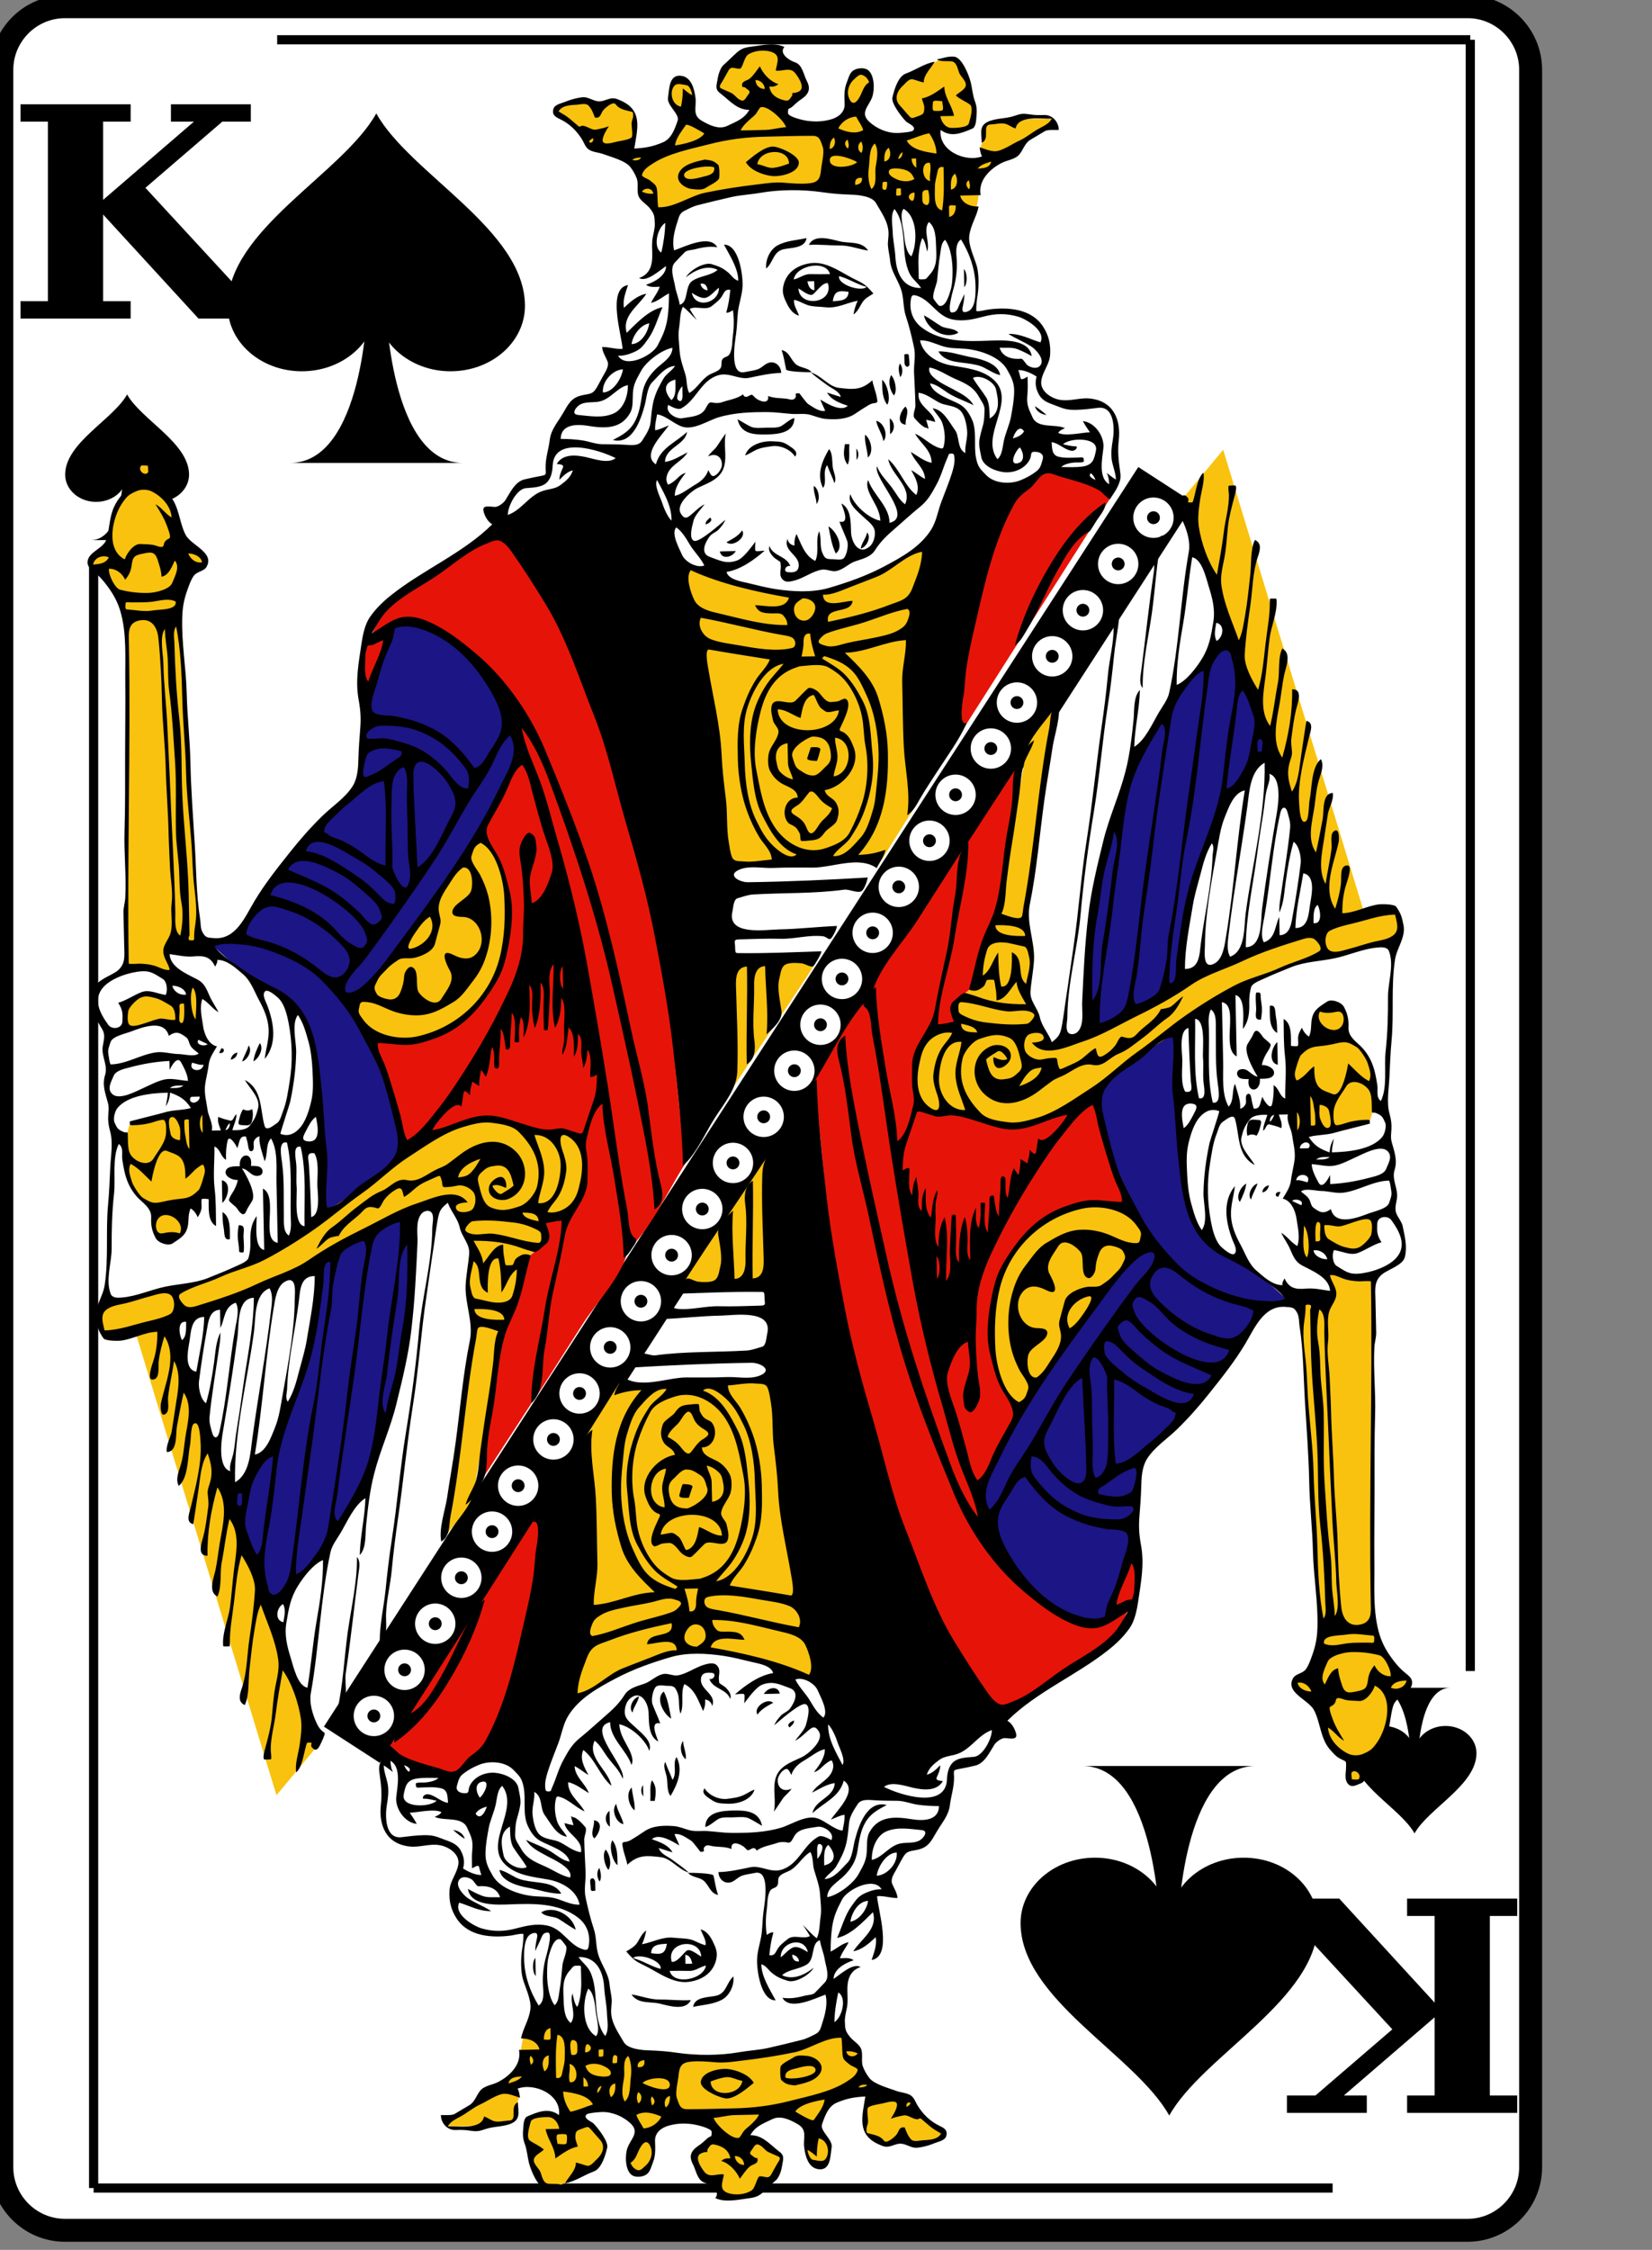 <?xml version="1.0" encoding="utf-8"?>
<!DOCTYPE svg PUBLIC "-//W3C//DTD SVG 1.1//EN" "http://www.w3.org/Graphics/SVG/1.1/DTD/svg11.dtd">
<svg xmlns="http://www.w3.org/2000/svg" xmlns:xlink="http://www.w3.org/1999/xlink" version="1.1" height="245" width="180" viewBox="-.2 -236 180 245">
<rect x="-.2" y="-236" width="180" height="245" fill="#808080" stroke="none"/>
<!-- SVG-cards 2.0.1								--><!-- This set of SVG files is a complete cards game with figures, numbers	--><!--	and backs of cards completely designed in SVG.				--><!--	Copyright (C) 2005 David Bellot						--><!--	This library is free software; you can redistribute it and/or		--><!--	modify it under the terms of the GNU Lesser General Public		--><!--	License as published by the Free Software Foundation; either		--><!--	version 2 of the License, or (at your option) any later version		--><!--	This library is distributed in the hope that it will be useful,		--><!--	but WITHOUT ANY WARRANTY; without even the implied warranty of		--><!--	MERCHANTABILITY or FITNESS FOR A PARTICULAR PURPOSE.  See the GNU	--><!--	Lesser General Public License for more details.				--><!--	You should have received a copy of the GNU Lesser General Public	--><!--	License along with this library; if not, write to the Free Software	--><!--	Foundation, Inc., 59 Temple Place, Suite 330, Boston, MA 02111-1307  USA--><!--	Contact the author David Bellot at david.bellot@free.fr			-->
<defs> 	
    <g
        id="n"
        aria-label="K"
        style="font-style:normal;font-variant:normal;font-weight:bold;font-stretch:normal;font-size:40px;line-height:1.25;font-family:'Bitstream Vera Serif';-inkscape-font-specification:'Bitstream Vera Serif Bold';letter-spacing:0px;word-spacing:0px;fill:#000000;fill-opacity:1;stroke:none">
        <path
       d="m 2.034,-201.312 v -1.891 h 2.984 v -19.547 h -2.984 v -1.891 H 14.034 v 1.891 h -3 v 8.516 l 9.891,-8.516 h -2.5 v -1.891 h 8.703 v 1.891 h -3.109 l -8.375,7.203 11.391,12.344 h 2.297 v 1.891 h -7.906 l -10.391,-11.328 v 9.438 h 3 v 1.891 z"
       style="font-size:32px;line-height:0;letter-spacing:0px"/>
    </g>
 	<g id="base"> 
     <path style="fill:#FFFFFF;stroke:#000000;stroke-width:2.5" d="M 0,0C0,3.78 3.09,6.87 6.87,6.87L159.715,6.87C163.485,6.87 166.575,3.78 166.575,0L166.575,-228.4C166.575,-232.18 163.485,-235.27 159.715,-235.27L6.87,-235.27C3.09,-235.27 0,-232.18 0,-228.4L0,0 z"/>
     </g>
    <g id="figure" > 
        <path d="M3.92-7.93c-1.67,0-2.55,1.78-3.01,3.56c-0.46,1.78-0.5,3.56-0.5,3.56L-0.44-0.8c0,0-0.16-7.13-3.5-7.13H3.92z"/> 
        <path d="M6.75-0.8C6.74,2.67,1.53,5.19,0,7.93C-1.53,5.18-6.74,2.66-6.75-0.8c0-1.64,1.51-2.97,3.38-2.97C-1.51-3.77,0-2.44,0-0.8c0-1.64,1.51-2.97,3.38-2.97S6.75-2.44,6.75-0.8z"/>
    </g>
      <g id="court"> <g> <path style="fill:#F8C20F;" d="M177.45,564.38l-0.44-13.41c-2.92,4.45-5.95,8.81-8.83,13.28l1.09,0.63L177.45,564.38"/> <path style="fill:#E61408;" d="M215.19,599.47l-0.7,2.06l-2.32,0.56c-1.38-0.63-3.24-1.09-4.35-2.15c-1.44-1.38-2.88-2.76-4.31-4.14l-1.42-5.79l2.12-3.55l-2.86,4.23l-0.92-3.6l6.73-11.31l-0.12-0.3l-2.13,2.88l-1.53-1.67c-0.44-1.41-1.17-2.94-1.37-4.4c-0.25-1.8,0.17-3.92,0.25-5.74c0.14-3.22,2.33-5.63,4.26-7.99l4.36-2.24l5.12-0.24l0.74,0.77l0.36-0.69c-1.44-4.05-2.88-8.11-4.32-12.16l-3.15,3.7l1.41-1.87c-1.95,0.47-3.97,0.78-5.8,1.64c-3.84-0.79-7.79-1.17-11.54-2.4l-0.07-4.64l1.38-3.27l0.73-0.19l0.05-0.36l2.07-0.33c0.13-0.25,0.22-0.51,0.28-0.79l0.06,0.01l0.06-0.14l-0.34-0.16l0.02-1.11c0.38-0.45,0.78-0.86,1.05-1.37l0.53-0.43c0.97-2.48,1.78-4.97,2.58-7.51l0.77-0.08l0.04-0.1l-0.48-0.1c0.97-5.56,2-10.87,2.13-16.51l-5.6,8.61c-0.76,5.08-1.36,10.19-2.46,15.21l2.21-14.91c-1.69,2.64-3.38,5.28-5.07,7.92c-1.46,2.29-4.39,5.34-4.94,8.06c-2.64,2.58-4.35,6.44-6.31,9.54c0.61,6.18,1.22,12.35,1.83,18.53c0.42,4.25,0.84,8.49,1.25,12.74c0.18,1.85,0.1,3.99,0.57,5.79c0.47,1.8,1.59,3.63,2.34,5.32c1.72,3.9,3.43,7.81,5.15,11.71c2.49,5.68,4.99,11.35,7.48,17.03l14.3-9.55l1.87-4.04l0.54-0.21l0.1-4.63l-0.77-0.03C216.43,596.56,215.81,598.02,215.19,599.47"/> <polyline style="fill:#E61408;" points="145.65,616.68 152.11,602.83 152.6,590.63 151.67,590.41 135.61,615.61 136.99,617.1 142.58,618.81 145.65,616.68 "/> <path style="fill:#1C1585;" d="M222.53,531.79c0.52-3.88,0.84-7.77,1.92-11.53c1.19-4.15,2.87-7.31,5-11.09l3.29-2.74c-1.5-4.24-3.42-8.3-5.24-12.41c-2.52,2.72-4.84,5.37-6.85,8.5c-0.94,1.46-2.44,3.09-2.99,4.73c-0.81,2.42-1.63,4.85-2.44,7.27c-1.25,3.74-1.68,7.77-2.4,11.64c-0.67,3.6-0.34,7.16-0.24,10.82C216.08,535.51,219.3,533.77,222.53,531.79"/> <path style="fill:#1C1585;" d="M228.93,562.01l-2.26-1.05c-1.29-1.42-2.27-2.61-3.2-4.28l-1.49-19.75c-3.13,1.96-5.84,4.13-8.64,6.54c0.93,6.52,3.65,12.01,6.93,17.65l-2.15-0.61c-3.18,4.29-6.61,8.47-9.56,12.92c-2.92,4.4-5.43,9.12-8.13,13.66l0.92,3.6l2.86-4.23l-2.12,3.55l1.42,5.79c1.44,1.38,2.88,2.76,4.31,4.14c1.1,1.06,2.96,1.52,4.35,2.15l2.32-0.56c0.89-2.61,2.5-5.21,2.9-7.93c0.49-3.36,0.66-6.69,0.86-10.08c2.75-2.43,5.25-4.8,7.7-7.54c2.33-2.6,3.82-5.8,5.55-8.83l3.22-0.33C232.88,564.98,231.05,563.54,228.93,562.01M225.51,565.39c-1.68-1.19-3.23-2.34-5.09-3.2l-0.61,0.82l0.52-1.77l0.29,0.49c2.67,1.93,4.79,3.44,7.89,4.53L225.51,565.39"/> <path style="fill:#F8C20F;" d="M216.73,556.86l-0.74-0.77l-5.12,0.24l-4.36,2.24c-1.92,2.36-4.11,4.77-4.26,7.99c-0.08,1.89-0.17,3.79-0.25,5.68c-0.06,1.32,0.97,3.18,1.37,4.46l1.53,1.67c4.71-6.37,9.43-12.73,14.14-19.1L216.73,556.86"/> <path style="fill:#F8C20F;" d="M202.42,524.52c0.26,0.05,0.52,0.11,0.78,0.16c-0.37,0.04-0.74,0.08-1.11,0.12c-0.8,2.54-1.61,5.03-2.58,7.51l-0.53,0.43c-0.27,0.51-0.67,0.92-1.05,1.37l-0.02,1.11c0.24,0.12,0.48,0.23,0.72,0.35c-0.17-0.02-0.34-0.04-0.5-0.06c-0.07,0.3-0.14,0.6-0.21,0.9c-0.97,0.25-1.95,0.51-2.92,0.76l-1.38,3.27l0.07,4.64c3.71,1.21,7.71,1.62,11.54,2.4c2.02-0.9,4.03-1.8,6.05-2.7l-0.01-0.16c5.18-4.03,10.59-7.35,15.99-11.05c5.72-3.93,12.25-5.4,19.01-6.59l0.84-1.64l-0.85-1.86l-3.28,0.8l-15.63-51.3l-4.26,5.13l-0.03,0.95c5.4,15.26,10.79,30.51,16.19,45.77l1.35,0.03c-10.76,2.63-19.76,8.6-29.74,13.08l-0.01-0.1l-2.73,0.69l-0.36-1.35l-1.73-0.76l0.92-1.14l-0.9-1.22c0.23-3.21,0.16-5.75-0.36-8.92l-0.26-0.07l3.28-23.56c-0.86,1.29-2.77,3.2-3.05,4.77c-0.4,2.25-0.81,4.5-1.21,6.75C203.76,516.86,203.09,520.69,202.42,524.52"/> <path style="fill:#F8C20F;" d="M240,547.76l3.5-1.02c0.55-1.39,0.39-3.08,0.47-4.54l-1.02-2.78l-2.11-1.94l0.02-2.27l-1.31-1.22l-1.93,0.86l-0.7,3.41l-2.03,1.19l0.34,8.47L240,547.76"/> <path style="fill:#F8C20F;" d="M243.91,557.43c-3.04,0.48-5.07,0.65-8.09,0.13l0.21,4.53l0.61-0.23l0.72-1.51l4.51,0.93l2.15-1.77L243.91,557.43"/> <path style="fill:#F8C20F;" d="M236.09,570.38c0.69,10.81,1.21,21.62,1.88,32.43l5.92-0.44l-0.03-38.55c-2.11-0.01-3.71-0.33-5.76-0.88c0.68,1.08,1.04,1.82,1.35,3.05l-3.37,0.54L236.09,570.38"/> <path style="fill:#F8C20F;" d="M246.12,607.35c-0.77-1.59-1.52-3.17-2.23-4.78c-1.9,0.14-3.79,0.18-5.7,0.23c-0.27,1.74-0.92,3.28-1.54,4.93l-1.45,0.72l0.51,1.07l1.8,1.29c0.64,1.91,1.23,3.49,2.26,5.2l1.57,1.17l-0.13,2.28l1.42-0.03l0.11-2.28l1.88-1.97c0.59-1.78,0.98-3.29,1.2-5.14l1.87-0.95l0.18-0.91L246.12,607.35"/> <path style="fill:#F8C20F;" d="M160.76,607.56c2.89-0.98,6.88-3.05,10.05-2.4c3.88,0.8,7.37,1.71,11.1,3.05l1.07-0.91l-4.97-32.02c-5.75-0.11-11.42,0.55-17.16,0.42l-3.6,5.75c0.34,9.42-0.91,19.06-1.97,28.41l1.3,0.18L160.76,607.56"/> <path style="fill:#F8C20F;" d="M187.91,652.35l-0.83-3.55l-1.7-1.53c-3.2,0.73-6.44,1.71-9.68,2.2c-3.4,0.51-6.95,0.53-10.38,0.79c-4.96-1.62-9.27-3.35-13.91-5.73c-0.89,2.17-1.47,3.73-1.41,6.08c-0.98,1.02-1.91,1.84-3.05,2.68l-1,0.09l-0.47,0.99l-3.57,2.6l0.1,0.39c2.56,0.13,4.81-0.2,7.36-0.6l-0.08-0.85l0.6-1.76l-0.51-1.2l1.38-0.7l3.26,1.51l1.03,2.63c-1.5-0.29-2.49-0.31-4-0.12l-0.49,2.49c0.56,1.81,0.96,3.46,2.01,5.03l1.94,0.02l3.76-2.04l1.02-1.87l-0.3-1.44l-2.89-2.54l4.54-0.85l2.35,2.7l-1.23,3.02l0.49,1.71l1.65-0.24l0.73-1.62l-0.22-1.54l1.08-2.08l3.89-0.41l2.2,1.31l-2.45,2.68l0.58,1.65l2.84,2.94l3.41-0.41l2.62-3.04l0.16-1.07l-3.76-2.12l0.46-1.01l2.54-1.57l2.7,0.61l0.85,1.56l-0.07,2.27l0.71,0.98l1.31,0.39l0.65-1.94l-1.68-2.57l1.96-2.88l3.83-0.62l-0.42,1.45l0.24,2.96l1.84,1.14c1.86-0.2,3.62-0.18,5.49-0.14l1.28-0.97c-1.34-1.22-2.67-2.45-4.01-3.67C191.54,653.51,189.31,652.99,187.91,652.35"/> </g> <path d="M175.31,658.37c0.54-0.99,1.43-1.29,2.41-1.76c0.93-0.46,2,0.08,2.81,0.55c1.09,0.63,0.58,1.5,0.7,2.5c0.12,0.96,0.44,2.37,1.66,2.46c1.29,0.1,1.22-1.55,1.37-2.41c0.15-0.85-1.32-1.81-1.06-2.54c0.31-0.89,0.67-1.99,1.65-2.39c1.13-0.47,1.9-0.6,3.12-0.67c-0.35,2.16-0.96,4.16,1.43,5.25c0.57,0.26,0.86,0.38,1.48,0.17c0.75-0.25,0.96-0.34,1.71-0.04c0.69,0.28,0.83,0.33,1.56,0.19c0.51-0.1,0.97-0.24,1.46-0.44c0.46-0.19,1.16-0.28,1.28-0.84c0.15-0.67-0.37-0.87-0.84-1.1c-0.99-0.5-1.74-1.24-2.32-2.17c-0.25-0.4-0.38-0.9-0.8-1.16c-0.44-0.27-1.09-0.29-1.58-0.48c-0.82-0.31-2.41-0.71-2.95-1.42c-0.3-0.39-0.54-0.81-0.71-1.27c-0.22-0.64,0.07-1.44-0.24-2.03c-0.23-0.44-0.81-0.78-1.14-1.17c-0.56-0.69-0.57-0.88-0.6-1.78c-0.01-0.49,0.14-1.01,0.23-1.49c0.12-0.63,0.06-1.25,0.05-1.89c-0.02-1.15,0.26-2.16,1.45-2.57c-0.83-0.51-2.3,0.88-2.97,1.31c0-1.06,1.31-1.78,2.21-2.05c-0.42-0.33-1-0.23-1.51-0.22c0.21-0.65,0.67-1.17,0.96-1.77c-0.72,0.13-1.33,0.72-1.98,1.04c0-0.9,0.03-1.74,0.15-2.63c0.18-1.25,0.52-1.99,1.11-3.11c0.57-1.09,3.48-2.57,4.34-1.12c-0.59-0.02-1.14,0.14-1.68,0.37c-0.88,0.37-1.08,0.73-1.65,1.52c-0.72,1.01-1.05,2.31-1.56,3.46c1.54-0.33,2.87-1.78,3.94-2.83c0.57,1.87-1.3,2.94-2.16,4.3c0.97-0.17,1.78-0.9,2.47-1.55c0.15,0.9-0.19,1.67-0.45,2.51c2.36-0.41,0.67-5.56,0.6-7.02c0.75-0.07,1.5,0.22,2.25,0.2c-0.04-0.55-0.37-1.04-0.58-1.54c-0.22-0.52,0.15-1.07,0.41-1.53c0.27-0.47,0.5-0.95,0.78-1.42c0.42-0.7,0.7-0.63,1.51-0.8c1.31-0.26,1.59-0.99,2.22-2.05c0.56-0.96,1.27-1.71,1.42-2.85c0.13-1.07,0.48-2.02,0.46-3.1c-0.02-0.76-0.14-0.77,0.55-0.9c0.6-0.11,1.18-0.23,1.77-0.37c1.05-0.25,1.58-1.46,2.11-2.29c0.19-0.31,0.79-0.75,1.15-0.74c0.5,0.01,1.44,0.28,1.25-0.48c-0.13-0.53-0.47-1.16-0.96-1.43c3.15-3.13,7.53-4.96,11.01-7.7c0.96-0.75,1.76-1.51,2.46-2.51c0.54-0.78,0.78-1.95,0.92-2.88c0.31-2.14,0.71-4.1,0.31-6.26c-0.21-1.15-0.26-2.05-0.16-3.21c0.08-1.02,0.16-2.07,0.19-3.09c0.02-1.01,0.07-2.21,0.6-3.09c0.8-1.32,2.25-2.25,3.35-3.32c1.27-1.24,2.44-2.56,3.54-3.95c1.38-1.73,2.79-3.5,3.93-5.4c1.04-1.72,2.05-4.3,4.46-4.11c0.74,0.06,0.94,0.02,1.29,0.67c0.23,0.42,0.18,1,0.26,1.48c0.42,2.65,0.42,5.42,0.58,8.1c0.18,3,0.42,6.02,0.48,9.02c0.05,2.57,0.35,5.11,0.41,7.67c0.07,2.8,0.59,5.61,0.49,8.41c-0.04,1.27-0.26,2.16-0.71,3.35c-0.14,0.38-0.36,0.94-0.63,1.24c-0.34,0.38-1.05,0.44-1.31,0.86c-0.98,1.62,1.69,2.39,2.29,3.58c0.71,1.39,0.69,3.15,1.78,4.35c0.33,0.37,0.61,0.71,1.05,0.95c0.82,0.42,0.68,0.17,0.68,1.1c-0.02,0.51-0.17,1.15,0.15,1.6c0.43,0.6,0.94,0.23,1.5,0.02c0.57-0.21,0.54-1.02,0.56-1.5c0.02-0.53,0.23-0.9,0.57-1.3c0.69-0.78,1.38-1.54,1.73-2.54c0.37-1.04,0.36-2.15,0.69-3.2c0.31-1.01,1.96-1.36,2.07-2.42c0.07-0.65-0.49-0.94-0.92-1.32c-0.4-0.35-0.7-0.68-1.03-1.1c-0.73-0.93-1.28-1.83-1.63-2.97c-0.76-2.48-0.54-5.25-0.57-7.82c-0.03-2.78,0.02-5.56,0.02-8.34c0-2.68-0.02-5.35,0.06-8.03c0.08-2.47-0.21-4.96-0.08-7.42c0.03-0.53,0.21-1.09,0.2-1.62c-0.03-1.21-0.05-2.42-0.08-3.62c-0.02-1.09-0.18-1.99,0.69-2.75c0.67-0.58,2.36-1.01,2.56-1.98c0.26-1.21-0.02-2.17-0.26-3.38c-0.08-0.4-0.5-0.93-0.67-1.31c-0.24-0.54-0.05-1.12,0.04-1.68c0.18-1.06-0.59-2.08-0.26-3.14c0.35-1.13-0.03-2.04-0.32-3.12c-0.13-0.48-0.04-0.96-0.02-1.44c0.03-0.59-0.06-1.11-0.22-1.68c-0.33-1.21-0.07-2.65-0.01-3.89c0.07-1.36,0.11-2.74,0.24-4.1c0.28-2.95-0.07-5.96,0.38-8.91c0.19-1.3,1.19-2.45,0.94-3.79c-0.17-0.89-0.29-1.31-0.81-2.05c-0.21-0.29-1.57-0.3-1.95-0.25c-1.34,0.18-2.6,0.94-3.98,0.97c0-1.17,0.1-2.19,0.47-3.3c0.08-0.25,0.71-1.98,0.08-1.96c-0.88,0.02-0.62,1.33-0.7,2.01c-0.1,0.94-0.36,1.86-0.63,2.76c-0.98-1.46-0.67-3.3-0.26-4.9c0.21-0.81,0.46-1.62,0.64-2.44c0.05-0.21,0.12-1.74-0.56-1.16c-0.41,0.34-0.17,1.34-0.22,1.81c-0.15,1.33-0.47,2.63-0.66,3.96c-0.84-1.47-0.41-3.35-0.17-4.94c0.13-0.89,0.27-1.79,0.41-2.68c0.12-0.8,0.67-1.55,0.56-2.39c-1.22,0.02-0.96,2.02-1.12,2.87c-0.24,1.23-0.45,2.45-0.74,3.67c-1.02-1.46-0.39-3.44-0.16-5.06c0.14-0.99,0.2-1.99,0.5-2.95c0.21-0.68,0.59-1.56,0.2-2.25c-1.08,0.9-0.97,3.22-1.24,4.51c-0.09,0.42-0.07,2.01-0.37,2.28c-0.7,0.61-0.76-1.65-0.78-1.94c-0.18-2.3,0.56-5.04,1.09-7.27c0.14-0.58,0.58-1.59-0.29-1.79c-0.22,1.31-0.4,2.63-0.6,3.95c-0.19,1.26-0.26,2.75-0.99,3.84c-0.36-1.09-0.58-1.96-0.29-3.09c0.11-0.44,0.33-0.86,0.29-1.32c-0.04-0.49-0.13-1.01-0.06-1.5c0.14-1.04,0.26-2.08,0.51-3.11c0.16-0.68,0.82-2.28-0.43-2.24c0.05,2.56-0.4,5.06-1.09,7.52c-1.22-1.78-0.6-4.15-0.26-6.12c0.17-0.98,0.26-1.98,0.47-2.96c0.19-0.9,0.85-2.4-0.21-2.93c-0.51,1.05-0.25,2.63-0.48,3.79c-0.31,1.58-0.47,3.18-0.85,4.74c-1.25-1.66-0.68-3.92-0.47-5.79c0.15-1.29,0.24-2.59,0.41-3.88c0.17-1.29,0.8-2.68,0.77-3.98c-0.01-0.41,0.03-0.38-0.38-0.37c-0.35,0.01-0.38-0.06-0.37,0.28c0.03,1.61-0.3,3.19-0.48,4.79c-0.19,1.67-0.33,3.36-0.81,4.97c-0.64-1.02-1.54-2.63-1.47-3.88c0.11-1.82,0.35-3.61,0.62-5.41c0.25-1.7,0.25-3.63,0.8-5.27c0.22-0.66,0.55-1.56-0.3-1.93c-0.52,1.08-0.38,2.77-0.52,3.95c-0.17,1.46-0.3,2.91-0.56,4.36c-0.17,0.93-0.27,1.88-0.69,2.73c-0.71-2.04-1.62-3.92-1.92-6.08c-0.13-0.99,0.14-2,0.33-2.97c0.22-1.14,0.27-2.29,0.39-3.44c0.12-1.08,0.41-2.15,0.69-3.2c0.06-0.21,0.34-1.14,0.15-1.32c-0.04-0.04-0.71-0.02-0.75,0.02c-0.1,0.09,0.02,0.81,0.02,0.96c0.03,1.36-0.4,2.77-0.56,4.12c-0.19,1.58-0.49,3.14-0.76,4.7c-1.01-1.44-1.73-3.55-1.99-5.28c-0.15-0.99,0-2.01,0.14-2.99c0.12-0.83,0.54-2.16,0.36-2.96c-0.66,0.58-0.83,2.11-1.08,2.93c-0.09,0.3-0.04,0.35-0.36,0.35c-0.51,0.01-0.04-0.21-0.26-0.5c-0.52-0.67-0.81-0.02-1.02,0.43c-0.07,0.14-0.51,1.06-0.39,1.14c0.48,0.31,0.7,0.68,0.93,1.19c0.41,0.93,0.76,2.12,0.58,3.15c-0.92,5.13-1.06,10.43-2.16,15.51c-0.17,0.77-0.7,1.44-1.1,2.11c-0.74,1.23-1.5,3.07-2.75,3.85c0.05-2.11,0.58-4.15,0.62-6.26c-0.73,0.76-0.6,2.27-0.69,3.24c-0.19,1.84-0.42,3.91-0.89,5.7c-0.66,2.59-1.8,5.04-2.44,7.65c-0.66,2.69-1.35,5.47-1.66,8.23c-0.38,3.17-0.52,6.3-0.67,9.49c-0.05,0.99,0.26,2.43-0.46,3.26c-0.29,0.34-0.99,0.46-1.18-0.06c-0.17-0.47,0.01-1.08,0.01-1.58c0.03-3.76,1.13-7.53,1.46-11.28c0.33-3.75,0.85-7.57,1.46-11.28c0.63-3.86,0.93-7.77,1.53-11.63c0.29-1.85,0.5-3.68,0.69-5.55c0.2-1.96,0.68-3.9,0.64-5.88c-0.85,0.75-0.71,1.73-0.69,2.77c0.03,1.75-0.47,3.54-0.63,5.29c-0.18,1.93-0.42,3.83-0.7,5.75c-0.59,4.12-0.98,8.26-1.63,12.38c-0.63,3.94-0.88,7.93-1.47,11.87c-0.27,1.79-0.5,3.57-0.78,5.36c-0.16,1.01-0.27,2.02-0.45,3.02c-0.19,1.08-0.31,1.35-1.14,2c-0.34-0.97-1.09-1.71-1.31-2.72c-0.22-1.02-1.12-1.79-1.04-2.88c0.09-1.17,0.33-2.29,0.39-3.47c0.09-2.04-0.88-4.06-0.46-6.11c0.76-3.71,1.07-7.63,1.59-11.4c0.26-1.94,0.62-3.86,0.9-5.79c0.2-1.4,0.96-3.49,0.65-4.9c-1.03,0.66-0.81,1.78-1.02,2.81c-1.24,6.43-1.6,13.03-2.8,19.46c-0.07,0.36-0.08,0.74-0.17,1.1c-0.13,0.52-1.3,0.1-1.67-0.02c-0.2-0.06-0.4-0.15-0.61-0.21c0.49-0.97,0.44-2.47,0.57-3.53c0.19-1.6,0.43-3.2,0.69-4.79c0.25-1.53,0.45-3.06,0.68-4.6c0.18-1.21,0.19-2.79,0.66-3.92c0.31-0.72,0.8-1.49,1-2.24c-0.8,0.49-1.43,1.73-1.85,2.54c-0.59,1.12-0.46,2.44-0.53,3.65c-0.08,1.38-0.36,2.73-0.61,4.08c-0.5,2.79-0.53,5.69-1.36,8.42c-0.28,0.93-0.81,1.93-1.18,2.84c-0.76,1.85-1.06,3.96-1.64,5.88c0.31,0.16,0.76,0.19,1.07,0.02c0.24-0.13,0.46-0.24,0.63-0.46c0.08-0.12,0.21-0.55,0.28-0.6c0.06-0.04,0.69-0.06,0.75-0.02c0.11,0.08,0.15,0.67,0.18,0.81c0.11,0.48,0.11,0.94,0.12,1.44c0.98-0.04,1.61-1.4,2.21-2.05c0.04,0.88,0.64,1.72,1.05,2.48c-1.89,0.02-3.61-0.17-5.39-0.84c-0.41-0.15-0.84-0.26-1.26-0.39c-0.34-0.1-0.97,0.6-1.23,0.81c-0.82,0.63-0.38,1.46-0.08,2.34c-0.58,0.13-1.15,0.27-1.74,0.29c0.06-3.17,1.34-6.37,1.82-9.51c0.52-3.43,1.58-7.08,1.52-10.56c-1.57,1.43-1.09,3.99-1.46,5.91c-0.4,2.05-0.46,4.15-0.91,6.19c-0.48,2.14-0.94,4.28-1.34,6.44c-0.39,2.12-2.41,3.74-2.47,5.88c-0.02,0.77-0.03,1.55,0,2.32c0.03,0.72,0.3,1.45,0.13,2.17c-0.29,1.2-0.68,3.28-1.77,4.02c-0.06-2.73-0.9-5.58-1.32-8.28c-0.46-2.88-0.97-5.75-1.03-8.67c-0.4,0.25-0.68,0.69-0.93,1.08c-0.24,0.38-0.7,0.84-0.27,1.13c0.71,0.47,0.65,2.24,0.8,3.02c0.88,4.46,1.42,9.03,2.13,13.52c0.72,4.56,1.5,9.11,2.32,13.65c0.83,4.57,1.94,9.14,3.25,13.59c0.63,2.14,1.13,4.32,1.9,6.41c0.71,1.92,1.68,3.86,2.03,5.88c-1.3-1.61-2.32-3.87-3.03-5.81c-2.78-7.54-5.3-15.07-7.04-22.92c-0.9-4.05-1.84-8.1-2.66-12.17c-0.79-3.93-1.68-8.05-1.88-12.05c-1.07,0.65-0.96,1.73-0.69,2.76c0.68,2.62,1,5.45,1.35,8.14c0.38,2.99,1.28,5.92,1.91,8.86c1.29,6.07,2.62,12.25,4.6,18.15c1.43,4.26,3.11,8.38,4.82,12.53c1.64,3.98,4.37,7.94,7.68,10.72c1.68,1.41,3.36,2.73,5.4,3.58c1,0.42,2.15,0.64,3.21,0.26c1.04-0.38,1.88-1.1,2.83-1.64c-0.5,0.87-1,1.79-1.7,2.52c-1.46,1.52-3.58,2.58-5.33,3.74c-1.76,1.17-3.65,2.9-5.65,3.63c-0.57,0.21-1.04,0.54-1.6,0.21c-0.42-0.24-0.76-0.63-1.04-1.02c-1.35-1.91-2.58-3.84-3.8-5.84c-2.34-3.83-3.68-8.14-5.34-12.28c-1.53-3.83-2.36-7.88-3.52-11.83c-1.22-4.14-2.37-8.28-3.18-12.52c-0.77-4.02-1.53-8.09-1.99-12.17c-0.48-4.28-1-8.69-1.1-12.99c-1.48,1.31-2.44,3.59-3.5,5.24c-1.02,1.61-2.42,3.2-2.48,5.14c-0.11,3.15,0.07,6.33,0.15,9.48c0.02,0.87-0.08,2-1.21,2.04c-0.08-3.6,0.1-7.15,0.02-10.75c-0.88,0.53-0.97,1.63-0.85,2.54c0.28,2-0.01,4.17,0.04,6.19c0.02,0.82-0.14,2.05-1.21,2.07c-0.05-2.45-0.38-5.07-0.16-7.5c-0.69,0.64-1.79,1.57-1.64,2.61c0.15,1.05,0.51,2.51,0.23,3.54c-0.14,0.52-0.16,1.25-0.68,1.53c-0.43,0.23-1.28,0.18-1.74,0.13c-0.51-0.05-1.16-0.62-1.42-0.2c-0.3,0.48-0.64,0.97-0.8,1.52c2.91-0.09,5.84-0.23,8.75-0.2c0.75,0.01,0.74-0.1,0.76,0.65c0.01,0.61,0.22,0.85-0.4,0.86c-1.53,0.04-3.07,0.11-4.6,0.07c-1.56-0.04-3.09,0.45-4.64,0.28c-0.57-0.06-0.68-0.65-1.06-0.06c-0.23,0.36-0.44,0.77-0.51,1.19c2.15-0.09,4.26-0.34,6.41-0.38c1.47-0.03,5.76-0.73,5.09,2.01c-0.09,0.38-0.11,1.28-0.54,1.41c-0.54,0.15-1.13,0.38-1.69,0.42c-3.33,0.2-6.76,0.08-10.07,0.53c-0.51,0.07-1.43-0.4-1.87-0.18c-0.34,0.17-0.66,1.17-0.72,1.52c4.4-0.26,8.77-0.46,13.18-0.52c0.97-0.01,2.45,0.82,0.84,1.43c-1.11,0.41-2.45,0.09-3.6,0.14c-1.49,0.07-2.96,0.03-4.44,0.04c-2.11,0.01-5.05,1.31-6.96-0.06c-0.32,0.65-0.84,1.3-0.96,2.02c1.02-0.37,1.9-0.54,2.99-0.56c-2.86,3.16-3.35,7.23-3.26,11.32c0.04,2.02,0.46,4.01,1.05,5.94c0.63,2.05,2.18,3.53,3.68,4.97c-2.33,0.04-4.43,1.27-6.72,1.39c-0.03-1.51,0.44-3.02,0.41-4.53c-0.06-2.42-0.05-4.85-0.18-7.27c-0.13-2.47-0.76-4.98-0.37-7.45c-0.7,0.42-1.08,1.24-1.48,1.92c-0.56,0.97-1.2,1.9-1.8,2.84c-1.13,1.76-2.42,3.46-3.27,5.38c0.89-0.39,0.49,2.23,0.39,2.74c-0.19,1.04-0.19,2.13-0.34,3.18c-0.3,2.08-0.81,4.14-1.28,6.18c-0.95,4.15-1.97,8.29-4.02,12.01c-0.39,0.71-1.01,1.18-1.65,1.65c-0.54,0.4-1.06,1.4-1.66,1.63c-0.58,0.21-1.06-0.08-1.63-0.26c-1.43-0.44-3.27-0.83-4.53-1.65c-0.11-0.07-0.98-0.96-1.04-0.87c-0.29,0.46-0.63,0.9-0.86,1.4c-0.36,0.8-0.36,1.03-0.23,1.9c0.16,1.07,0.24,2.06,0.12,3.14c-0.27,2.38,0.63,4.39,3.22,4.64c1.1,0.1,2.14-0.34,3.25-0.15c0.93,0.15,2.18,0.93,2.06,2.04c-0.12,1.05-0.92,1.84-0.98,2.94c-0.07,1.16,0.16,2.14,0.8,3.11c1.31,1.97,3.9,2.13,6.03,1.84c0.15-0.02,1.3-0.3,1.3-0.13c0.01,0.63-0.06,1.19-0.16,1.82c-0.13,0.88-0.14,2.25,0.11,3.12c0.28,0.95,0.95,2.3,0.82,3.3c-0.14,1.17-0.81,2.11-1.03,3.22c0.82-0.02,1.82,0.3,2.03,1.21c-0.75,0.02-1.5,0.03-2.25,0.05c0.3,1.6-1.02,2.88-2.32,3.54c-0.63,0.32-1.48,0.38-1.95,0.94c-0.41,0.5-0.61,1.26-1.2,1.6c-0.54,0.32-1.08,0.64-1.61,0.96c-0.34,0.2-1.13,0.1-1.52,0.13c0.01,0.89,0.71,1.67,1.61,1.64c0.56-0.02,1.03-0.02,1.57,0.07c0.74,0.11,0.99,0.08,1.69-0.16c0.88-0.31,1.82-0.25,2.69-0.55c1.23-0.45,0.98-1.17,0.91-2.42c-0.96,0.47,0.04,1.99-0.96,2.02c-0.46,0.01-1.03,0.17-1.48,0.1c-0.47-0.06-0.83-0.42-1.28-0.54c-0.29,1.49-2.87,1.03-3.98,1.08c0.28-0.54,0.84-0.78,1.35-1.06c0.77-0.41,1.43-1,2.22-1.36c0.74-0.34,1.48-0.87,2.25-1.1c0.72-0.22,1.42,0.17,2.12,0.36c-0.06-0.34-0.08-0.69-0.27-0.99c1.86-0.69,4.84,0.65,4.56,2.91c-1.14-0.86-2.3-0.36-3.48,0.14c-0.45,0.19-0.43,1.08-0.47,1.51c-0.05,0.51-0.01,1,0.17,1.48c0.28,0.74,0.29,1.42,0.49,2.18c0.18,0.7,0.95,2.7,1.83,2.75c0.77,0.04,1.17-0.17,1.88-0.31c-0.37-0.26-1.13-0.16-1.58-0.2c-0.6-0.06-0.7-0.8-0.87-1.25c-0.16-0.44-0.8-0.91-0.74-1.39c0.06-0.5,0.8-0.79,1.1-1.12c-0.41-0.4-1.07-0.65-1.54-0.99c-0.46-0.34,0-1.67,0.1-2.07c0.12-0.49,1.54-0.52,1.92-0.51c0.68,0.01,1.12,0.67,1.22,1.29c-0.5,0.01-1,0.02-1.5,0.03c0.21,1.15,1.04,2,1.07,3.23c0.74-0.5,1.57-1.16,2.47-1.3c-0.08-0.35-0.28-0.71-0.27-1.08c0.01-0.66,0.17-0.69,0.77-0.91c0.68-0.25,0.62-0.27,1.1,0.27c0.28,0.32,0.55,0.65,0.84,0.96c0.65,0.71,0.28,1.58-0.36,2.16c-0.3,0.26-0.66,0.81-1.11,0.69c-0.39-0.1-0.78-0.27-1.18-0.34c0.02,0.85-0.81,1.57-1.2,2.28c1.11-0.19,2.11-0.92,3.17-1.3c0.87-0.31,1.31-1.87,1.48-2.64c0.14-0.67-1.05-2.17-1.5-2.63c-0.23-0.23-1.15-0.53-0.8-0.98c0.15-0.2,1.47-0.28,1.74-0.29c1.12-0.02,2.26,0.47,3.07,1.2c1.13,1.01,0.1,1.71-0.28,2.74c-0.29,0.79-0.27,2.41,0.44,2.97c0.37,0.29,1.02,0.25,1.42,0.08c0.63-0.26,0.69-0.84,0.94-1.45c0.32-0.81,0.25-1.53,0.23-2.4c-0.01-0.87,0.69-1.42,1.53-1.65c0.93-0.25,1.71-0.27,2.66-0.14c0.41,0.06,2.03,0.44,2.04,0.83c0.01,0.72-0.09,0.36-0.5,0.74c-0.33,0.31-0.59,0.55-0.97,0.8c-0.85,0.58-1.05,1.16-0.58,2.05c0.34,0.65,0.47,1.76,1.29,2.01c0.58,0.18,1.8,0.96,1.16,1.68c0.96,0.49,2.38,0.22,3.4,0.07c0.71-0.1,1.17-0.13,1.74-0.6c0.53-0.45,1-0.97,1.54-1.43c0.34-0.29,0.58-1.02,0.65-1.46c0.15-0.94,0.37-1.23-0.42-1.79C177.38,659.29,176.59,658.35,175.31,658.37M172.4,662.69c-0.72-0.13-1.56,0.43-2.13-0.27c-0.37-0.45-1.27-1.78-0.28-2.09c0.12-0.04,0.19-0.09,0.32-0.09c0.49-0.01,0.12-0.09,0.34-0.39c0.2-0.26,0.29-0.53,0.67-0.46c0.88,0.17,1.63,0.58,1.79,1.54c-0.39-0.04-0.7,0-1,0.27c0.88,0.26,1.69,1.13,2.04,1.96c0.35-0.45,0.65-0.95,1.08-1.33c0.28-0.25,0.89-0.29,0.88-0.71c-0.01-0.43-0.13-0.11-0.39-0.34c-0.28-0.25-0.62-0.32-0.32-0.7c0.37-0.47,0.44-0.9,0.98-0.59c0.36,0.2,0.57,0.58,0.94,0.75c0.36,0.17,0.72,0.31,1.08,0.48c0.37,0.17-0.02,0.57-0.17,0.85c-0.19,0.35-0.4,0.69-0.58,1.04c-0.34,0.67-0.69,0.26-1.29,0.28c-0.32,0.01-0.47,1.28-0.93,1.57c-0.7,0.44-1.71,0.53-2.49,0.3C171.78,664.41,172.26,663.58,172.4,662.69M162.12,661.4c0.6-0.35,0.72-1.02,1.03-1.59c0.41-0.76,0.89-1,1.22-0.05c0.25,0.7-0.08,1.54-0.6,1.97c-0.29,0.24-0.55,0.63-0.95,0.45C162.47,662.03,162.26,661.77,162.12,661.4M181.6,659.99c0.39,0.18,0.69,0.46,1.02,0.73c0.02-0.7,0.05-1.32,0.21-2c0.97,0.16,1.32,1.54,0.75,2.27c-0.3,0.39-0.93,0.14-1.36,0.09C181.86,661.04,181.61,660.27,181.6,659.99M173.61,660.66c0.58,0.01,0.99,0.4,1.02,0.98C174.1,661.67,173.61,661.19,173.61,660.66M192.3,657.52c-0.62-0.1-0.59,0.35-0.89,0.77c-0.17,0.23-1.1,1.08-1.39,0.69c-0.35-0.48-0.87-0.6-1.43-0.74c-0.5-0.13-0.49-0.04-0.5-0.53c0-0.22,0.12-0.47,0.16-0.68c0.07-0.38-0.16-1.39,0-1.67c0.16-0.26,1.33-0.42,1.68-0.5c0.42-0.1,1.61-0.48,1.52,0.23c-0.06,0.49-0.42,1.06-0.68,1.47c0.49-0.18,0.93-0.28,1.45-0.37c0.43-0.07,0.98,0.42,1.46,0.43c0.2,0,0.26-0.19,0.43-0.05c0.33,0.28,0.65,0.56,0.98,0.83c0.36,0.31,0.8,0.54,1.21,0.79c-0.37,0.69-1.34,0.7-2.02,0.74c-0.42,0.03-0.99,0.22-1.29-0.11C192.63,658.43,192.5,658.02,192.3,657.52M154.08,659.32c0-0.23-0.2-0.82-0.02-1c0.1-0.09,0.9-0.11,1-0.02c0.13,0.13,0.05,0.71,0.04,0.88C155.08,659.52,154.31,659.31,154.08,659.32M171.27,656.46c0.76-0.04,1.49-0.28,2.27-0.3c0.91-0.02,1.82-0.04,2.73-0.06c-0.23,0.48-0.63,0.86-1.02,1.21c-0.23,0.2-0.49,0.4-0.68,0.63c-0.1,0.13-0.38,0.65-0.49,0.7C173.32,658.96,171.42,657.11,171.27,656.46M163.55,657.62c-0.24-0.49-0.63-0.96-0.78-1.48c0.87-0.49,1.91-0.19,2.75,0.19C165.16,657.05,164.37,657.59,163.55,657.62M180.26,655.77c0.49-0.81,2.34-1.19,3.22-1.32c-0.08,0.82-0.74,1.58-1.18,2.24C182.14,656.93,180.51,655.92,180.26,655.77M192.5,655.26C192.33,654.48,193.54,654.72,192.5,655.26M185.34,647.66c0.06,0.48,0.07,0.93,0.09,1.42c0.04,0.94,0.11,0.97,0.85,1.55c0.18,0.14,0.92,0.38,0.84,0.6c-0.19,0.59-0.64,0.87-1.14,1.2c-1.79,1.18-4.23,1.63-6.27,2.16c-2.08,0.54-4.15,0.79-6.3,0.83c-1.7,0.04-3.41,0.09-5.11,0.09c-0.77-0.01-0.83-0.58-1.06-1.17c-0.24-0.62,0.11-1.89,0.17-2.54c0.1-1.1,0.38-1.45,1.47-1.53c0.87-0.07,1.71,0.01,2.58,0.08c1.02,0.09,1.91-0.06,2.92-0.18c1.95-0.23,3.88-0.52,5.8-0.92C181.85,648.9,183.63,647.56,185.34,647.66M155.51,655.79c-0.45-0.64-0.79-1.44-0.8-2.23c1.06,0.16,2.72,0.36,3.28,1.43C157.15,655.25,156.38,655.62,155.51,655.79M166,655.32c-0.26-0.44-0.09-1.17,0.47-1.26C166.45,654.54,166.42,655.01,166,655.32M164.49,655.1c-0.08-0.35-0.22-0.67-0.02-1C164.79,654.42,164.93,654.8,164.49,655.1M162.99,654.88c-0.21-0.4-0.22-0.85-0.03-1.25C163.45,653.89,163.42,654.59,162.99,654.88M175.69,652.61c-0.52-0.9-1.84-1.39-2.84-1.52c-0.84-0.11-3.01,0.29-2.99,1.5c0.02,0.81,2.23,1.75,2.86,1.74C173.68,654.32,174.98,653.19,175.69,652.61M161.48,654.66c-0.45-0.8-0.2-1.77-0.07-2.62c0.11-0.7-0.22-1.88,0.46-2.39c0.35,0.66,0.39,1.65,0.28,2.38C162.05,652.76,162.15,654.19,161.48,654.66M170.94,652.46c0.58-0.21,1.07-0.39,1.68-0.47c0.62-0.08,1.22,0.33,1.81,0.4C174.18,654.08,170.97,654.25,170.94,652.46M159.97,654.19c-0.31-0.53-0.23-1.37,0.47-1.51C160.48,653.21,160.44,653.87,159.97,654.19M187.21,653.12c0.21-0.35,0.63-0.33,0.99-0.27C187.93,653.09,187.56,653.12,187.21,653.12M158.46,653.72c-0.03-0.34,0.12-0.7,0.48-0.76C158.83,653.26,158.74,653.53,158.46,653.72M180.2,652.9c0.95-0.22,2.31-0.48,2.81-1.38c0.55-1-0.57-1.79-1.45-1.87c-0.43-0.04-1.07-0.13-1.46,0.14c-0.36,0.25-1.26,0.64-1.45,1.01c-0.09,0.17-0.06,1.37,0.07,1.5C179.24,652.8,179.48,652.8,180.2,652.9M163.44,652.62c0.54-0.56,2.98-0.88,3.01,0.19C166.47,653.91,163.94,652.94,163.44,652.62M156.95,653.01c-0.01-0.33-0.01-0.67-0.02-1c0.34,0.19,0.51,0.61,0.52,0.99C157.29,653,157.1,653.04,156.95,653.01M179.18,652.04c-0.16-0.75,0.71-0.91,1.3-1.05c0.39-0.1,1.6-0.47,1.93-0.01C183.05,651.86,179.77,652.35,179.18,652.04M155.44,652.54c-0.22-0.7,0.1-1.35-0.04-2C156.35,650.65,156.5,652.71,155.44,652.54M148.69,652.68c0.13-0.72,0.89-0.73,1.48-0.78C149.82,652.38,149.22,652.49,148.69,652.68M157.15,650.75c0.48-0.27,0.98-0.28,1.5-0.17c0.31,0.06,1.55,0.54,1.27,1.11c-0.18,0.37-1.21,0.21-1.48,0.15C157.78,651.7,157.39,651.42,157.15,650.75M153.93,652.07c-0.03-1.61-0.09-3.16,0.15-4.75c1.01,0.17,0.79,1.85,0.8,2.58c0.01,0.46-0.13,0.95-0.23,1.4C154.55,651.77,154.54,652.17,153.93,652.07M152.66,651.35c-0.33-0.57-0.33-1.6,0.46-1.76C153.11,650.18,153.22,650.95,152.66,651.35M162.91,650.88c-0.06-0.52,0.27-0.71,0.73-0.77C163.75,650.67,163.46,650.97,162.91,650.88M185.87,649.15c0.42-0.05,0.88,0.04,1.26,0.22C186.8,649.86,185.98,649.8,185.87,649.15M160.14,650.44c0-0.17-0.05-1.22,0.49-0.77c0.08,0.07,0.01,0.58,0.01,0.69C160.65,650.48,160.25,650.45,160.14,650.44M151.15,650.63c-0.08-0.35-0.22-0.67-0.02-1C151.44,649.95,151.58,650.33,151.15,650.63M155.58,623.28c0.06,0.34,0.17,0.66,0.27,0.99c-0.34-0.05-0.67-0.14-1-0.23c0.19,1.19,2.06,1.76,1.82,3.21c-0.83-0.11-1.52-0.69-2.24-1.07c-0.7-0.37-1.57-0.29-2.21-0.78c-0.62-0.47-0.8-1.57-0.88-2.29c-0.09-0.84,0.27-1.67,0.19-2.5c0.96,0.52,0.6,1.8,1.15,2.55c0.64,0.86,1.26,2.22,2.45,2.38c-0.32-0.57-0.88-1.06-1.08-1.67c-0.23-0.72-0.33-1.55-0.18-2.3c0.09-0.42,0.09-0.53,0.5-0.4c0.96,0.28,1.76,1.18,2.7,1.58c-0.62-1.12-1.82-1.8-1.82-3.21c0.81,0.16,1.57,0.78,2.28,1.2c-0.38-1.06-1.52-1.77-1.56-2.97c0.54,0.27,0.99,0.68,1.52,0.97c-0.46-0.85-1-1.77-0.56-2.74c1.31,1.01,1.83,2.86,3.09,3.94c-0.3-1.7-2.72-3.1-1.85-4.96c0.62,0.46,0.97,1.2,1.42,1.8c0.58,0.79,1.31,1.44,1.67,2.38c0.45-1.32-4.1-5.61-1.38-6.22c-0.02,1.78,1.81,3.09,2.35,4.7c0.33-0.68-0.23-1.65-0.55-2.24c-0.43-0.79-0.72-1.32-0.8-2.23c1.28,0.24,2.91,1.72,3.31,2.93c0.38-1.06-0.83-1.92-1.47-2.54c-0.42-0.41-1.1-0.86-1.21-1.48c-0.1-0.52,0.1-1.32,0.5-1.69c1.21-1.11,2.05,0.38,2.1,1.49c0.05,1.06-0.04,2.61,1.07,3.19c-0.13-0.46-1.02-2.26,0.21-2c-0.24-0.7-0.58-1.38-0.84-2.08c-0.19-0.49,0.01-1.45,0.3-1.87c0.25-0.36,0.93-0.18,1.29-0.18c0.78,0,0.88,0.1,1.16,0.78c0.26,0.66,0.06,1.57,0.32,2.29c0.45-0.99-0.05-2.25,0.43-3.26c1.18,0.58,1.54,1.85,2.06,2.96c0.19-0.38,0.27-0.84,0.22-1.26c0.39,0.02,0.74,0.34,0.77,0.73c0.54-1.25-1.21-1.76-1.23-2.85c-0.02-0.85,0.62-0.88,1.23-0.81c0.51,0.06,0.22,0.78-0.3,0.67c0.4,1.12,1.88,1.05,2.3,2.2c0.17-0.48-0.16-0.9-0.47-1.23c-0.12-0.12-0.28-0.2-0.41-0.3c-0.41-0.3-0.31-0.09-0.37-0.6c-0.05-0.43,0.17-0.94-0.06-1.35c-0.34-0.6-0.9-0.46-1.44-0.32c-1.03,0.26-2.03,1.05-3.04,1.2c-0.51,0.07-1-0.22-1.5-0.16c-0.79,0.1-1.4,0.81-2.14,1.07c-0.8,0.28-1.7,0.46-2.19,1.22c-0.65,1.03-1.37,1.67-2.28,2.46c-0.9,0.78-1.77,1.59-2.7,2.34c-0.85,0.69-1.28,1.49-1.79,2.43c-0.53,0.97-0.77,2-1.23,3c-0.14,0.3-0.04,0.4-0.39,0.41c-0.33,0.01-0.33-0.17-0.36-0.49c-0.04-0.54,0.11-1.11,0.27-1.63c0.33-1.07,0.77-2.1,1.16-3.15c0.39-1.01,0.54-2.14,1.12-3.07c1.21-1.94,3.27-3.06,5.23-4.1c1.94-1.02,3.98-1.74,6.08-2.35c1.82-0.52,3.9-0.4,5.75-0.13c1.07,0.16,2.12,0.44,3.18,0.69c0.68,0.16,2.1,0.38,2.3,1.21c-1.55,0.24-3.07,1.35-4.2,2.34c0.19,0,0.89-0.12,1-0.02c0.11,0.09,0.02,0.83,0.02,1c0.45-0.58,1.3-1.8,2.01-2.06c1.17-0.42,1.86-0.02,3,0.39c1.12,0.4,0.5,1.61,0.03,2.25c-0.24,0.33-0.72,0.48-1,0.77c-0.31,0.33-0.56,0.65-0.74,1.07c0.41-0.33,2.86-2.54,3.45-2.32c0.66,0.25,0.14,1.85,0.06,2.21c-0.14,0.61-0.87,1.33-1.22,1.81c0.46-0.22,0.8-0.54,1.18-0.88c0.63-0.55,0.98-0.94,1.46-0.1c0.55,0.97-1.16,2.44-1.9,2.79c-1.19,0.57-2.51,0.97-2.89,2.36c-0.32,1.18,0.09,2.41-0.18,3.63c0.34-0.45,0.64-0.93,0.96-1.4c0.28-0.42,0.73-0.69,0.99-1.14c-0.81,0.43-1.58-0.01-1.52-0.97c0.02-0.34,0.33-0.82,0.6-1.02c0.52-0.4,0.63,0,0.89,0.49c0.25-0.78,0.82-1.25,1.51-1.64c0.65-0.38,1.44-1.04,2.18-1.19c0.02,0.94-0.65,1.82-1.2,2.53c0.62-0.16,0.88-0.64,1.38-0.99c0.12-0.08,0.55-0.42,0.62-0.24c0.11,0.28,0.17,0.5,0.1,0.81c-0.27,1.26-1.71,1.64-2.3,2.67c0.8-0.4,1.57-0.92,2.48-1.05c-0.04,1.6-2.19,1.83-2.43,3.3c1.23-1.16,2.97-1.76,3.43-3.57c1.64,1.08-0.84,3.38-1.41,4.28c0.49-0.18,0.97-0.45,1.49-0.53c0.05,0.59-0.11,1.17-0.21,1.75c-0.9-0.1-1.86-1.05-2.76-1.35c-1.27-0.42-2.84,0.68-4.02,1.03c-1.78,0.53-3.63,0.58-5.47,0.57c-0.86-0.01-1.71-0.14-2.57-0.2c-0.66-0.05-1.39,0.08-2.04-0.1c-0.54-0.15-1.15-0.41-1.71-0.45c-1.06-0.08-2.29-0.07-3.23,0.57c-0.49,0.33-0.97,0.65-1.48,0.95c-0.21,0.12-0.42,0.2-0.66,0.22c-0.44,0.03-0.29,0.3-0.23,0.68c0.11,0.62,0.38,1.21,0.48,1.83c1.19-1.11,2.15-1.02,3.7-0.83c1.1,0.13,1.99,1.41,3.07,1.69c-0.6-0.53-1.25-0.99-1.9-1.46c-0.46-0.33-1.24-0.62-1.4-1.23c0.51,0.14,1,0.33,1.51,0.47c-0.49-0.84-1.42-1.14-2.28-1.45c0.77-0.7,2.31,0.26,3.02,0.69c-0.14-0.43-0.37-0.82-0.53-1.24c0.63-0.14,1.36,0.43,1.85,0.73c0.24,0.15,0.97,1.21,1.02,1.21c0.73-0.02,0.12-0.2,0.47-0.57c0.26-0.28,0.6-0.07,0.98-0.03c0.73,0.08,1.26,0.03,1.96,0.29c-0.14-1,1-0.57,1.42-0.19c0.38,0.35,0.27,0.44,0.78,0.16c0.24-0.13,0.48-0.06,0.56,0.22c0.6-0.49,1.62-0.62,2.34-0.88c0.31-0.11,0.77-0.1,1.09-0.02c0.4,0.1,0.54-0.46,0.79-0.82c0.51-0.75,1.66-0.76,2.45-0.91c0.69-0.14,1.96,0.65,1.56,1.46c-0.35-0.19-1.06-0.58-1.41-0.39c-1.71,0.92-2.14,3.08-4.12,3.66c-1.17,0.34-2.25-0.51-3.36-0.29c-1.22,0.25-2.28,0.51-3.54,0.54c0.02,0.82,0.75,1.41,1.52,1.06c0.35-0.16,0.63-0.48,0.99-0.63c0.46-0.19,1.03-0.23,1.51-0.34c1.72-0.38,1.06,3.36,0.94,4.25c-0.11,0.79-0.11,1.59-0.2,2.38c-0.12,0.99-0.5,1.95-0.51,2.96c-0.02,1.15,0.41,4.45,2.05,4.43c-0.63-1.17-1.57-2.61-1.58-3.97c0.49,0.12,0.76,0.61,1.13,0.92c0.6,0.5,1.02,0.66,1.78,0.9c0.86,0.27,2.46-0.69,2.85-1.44c-0.92,0.75-2.3,1.42-3.48,0.82c0.73-0.66,1.98-0.65,2.8-1.23c0.84-0.6,0.38-2.36,1.37-2.61c0.1,0.71,0.41,1.37,0.52,2.08c0.12,0.74,0.61,1.94,0.01,2.57c-0.36,0.38-0.72,0.76-1.09,1.13c-0.22,0.23-0.75,0.23-1.07,0.31c-0.9,0.23-1.57,0.36-2.5,0.24c0.83,1.46,3.58,0.05,4.74-0.35c0.27,1-0.04,2.17-0.35,3.12c-0.16,0.5-0.23,0.96-0.74,1.21c-0.5,0.25-0.95,0.5-1.49,0.64c-1.23,0.31-2.46,0.61-3.69,0.89c-1.07,0.24-2.13,0.28-3.21,0.47c-2.15,0.38-4.72,0.38-6.88,0.06c-0.98-0.15-2.09-0.23-3.08-0.26c-0.79-0.02-2.33-0.16-2.76-0.91c-0.59-1.03-1.32-1.99-1.39-3.23c-0.03-0.5,0.1-0.99,0.06-1.5c-0.04-0.53-0.18-1.05-0.23-1.57c-0.09-1.17-0.81-2.07-1.19-3.15c-0.35-0.97-0.22-2.03-0.55-3.01c-0.38-1.13-0.65-2.28-0.9-3.44c-0.2-0.92,0.04-1.85,0-2.78c-0.05-1.21-0.13-2.41-0.15-3.62c-0.01-0.35,0.36-1.08,0.1-1.37c-0.34-0.39-0.69-0.78-1.15-1.03C155.8,623.41,155.69,623.34,155.58,623.28M158.63,649.72c-0.01-0.23-0.01-0.46-0.02-0.7c0-0.08,0.44-0.12,0.5-0.07c0.08,0.07,0.01,0.58,0.01,0.69C159.13,649.76,158.73,649.74,158.63,649.72M155.62,649.53c-0.07-0.22-0.42-2.12,0.47-1.51c0.24,0.17,0.17,0.8,0.18,1.04C156.28,649.49,156.01,649.6,155.62,649.53M157.12,649.25c0-0.13-0.02-1.27,0.49-0.76C158.01,648.84,157.52,649.33,157.12,649.25M152.59,647.85c-0.02-0.53,0.13-1.14,0.72-1.26c0.01,0.36,0.01,0.73,0.02,1.09C153.34,647.98,152.84,647.84,152.59,647.85M159.33,647.46c-1.51-1.96-0.6-4.92-1.66-7.09c-0.31-0.64-0.89-1.01-1.27-1.6c2.01-0.04,2.73,1.65,2.83,3.4c0.05,0.93,0.28,1.91,0.3,2.83C159.55,645.7,159.79,646.84,159.33,647.46M158.33,647.48c-1.56-0.89-1.54-3.79-0.86-5.23c0.58,0.39,0.76,1.75,0.81,2.39C158.33,645.32,158.83,646.91,158.33,647.48M184.56,645.93c0.03-1.16,0.18-2.13,0.43-3.26C185.97,643.26,185.4,645.43,184.56,645.93M155.55,646.03c-0.79-0.59-0.76-1.9-0.8-2.78c-0.05-1.21-0.11-2.14,0.74-3.05c0.13-0.14,0.31-0.44,0.51-0.46c0.12-0.01,0.66-0.06,0.66,0.06c0.01,0.55,0.02,1.1,0.04,1.65c0.02,0.77-0.09,2.13-0.44,2.82c-0.33-0.37-0.4-1.03-0.53-1.49C155.39,643.78,156.23,645.13,155.55,646.03M173.45,640.91c-0.79,0.68-0.75,1.85-1.9,2.12c-0.84,0.19-2.38,0.1-2.54,1.23c1.09-0.24,2.21-0.27,3.19-0.8C173.05,643,173.56,641.83,173.45,640.91M168.75,643.51c-1.16,0.08-2.24-0.07-3.38-0.06c-1.13,0.01-2.05-0.4-3.14-0.56c0.74,1.09,2.07,0.75,3.15,1.02C166.35,644.14,168.2,644.73,168.75,643.51M153.76,644.07c-0.65-0.88-0.83-2.46-0.82-3.53c0.01-0.69,0.02-1.35,0.22-2.02c0.14-0.45,0.49-1.82,1.2-1.72c0.16,0.02,0.51,0.57,0.63,0.71c0.3,0.34-0.31,1.67-0.35,2.07c-0.1,1-0.17,1.94-0.34,2.93C154.21,643.03,154.21,643.73,153.76,644.07M152.01,644.11c-0.97-1.56-1.59-3.37-1.6-5.22c-0.01-0.74-0.02-2.33,0.82-2.68c0.54-0.22,0.72-0.03,0.59,0.52c-0.1,0.44-0.18,0.93-0.19,1.38c0.18-0.36,0.34-0.73,0.52-1.09c0.24-0.5,0.27-0.93,0.86-0.94c0.64-0.01-0.19,2.63-0.28,3.02c-0.22,0.96-0.31,1.91-0.24,2.89C152.54,642.65,152.66,643.68,152.01,644.11M169.84,635.73c0.17,0.53,0.64,1.17,0.54,1.74c-0.47-0.08-0.97-0.39-1.43-0.56c-0.61-0.22-1.42-0.18-2.06-0.26c-1.25-0.14-2.29,0.49-3.51,0.72c0.24-0.5,0.36-0.97,0.47-1.51c-0.44,0.27-0.7,0.87-0.96,1.29c-0.29,0.48-0.78,0.72-1.24,1.01c0.5,0.56,0.83,0.96,1.49,1.29c0.57,0.28,1.12,0.56,1.67,0.88c1.14,0.65,2.45,1.38,3.82,1.16c1.36-0.21,2.53-0.94,2.9-2.35c0.22-0.85,0.01-1.33-0.37-2.12C170.88,636.46,170.46,635.88,169.84,635.73M166.43,640.3c0.74-0.02,1.47-0.01,2.21,0c0.61,0.01,1.19-0.47,1.78-0.59C170.19,641.25,166.86,641.92,166.43,640.3M151.69,640.86c-0.01-0.67-0.03-1.33-0.04-2C151.28,639.29,151.31,640.46,151.69,640.86M165.43,640.08c-1.05-0.28-1.97-0.91-3.03-1.19C163.01,638.3,165.63,639.16,165.43,640.08M179.9,638.52c0.39,0.02,0.74,0.34,0.77,0.73C180.15,639.32,179.96,638.98,179.9,638.52M168.17,639.52c-0.01-0.33-0.01-0.67-0.02-1c0.54,0.09,0.65,0.51,0.77,0.98C168.67,639.51,168.42,639.51,168.17,639.52M166.66,639.3c-0.68-2.27,3.16-2.71,3.24-0.57c-0.36-0.2-1.23-0.95-1.62-0.64C167.84,638.47,167.23,639.39,166.66,639.3M178.65,638.8c-0.01-1.73,2.61-2.35,2.99-0.56c-0.39-0.24-1.04-0.66-1.51-0.55C179.58,637.82,179.11,638.48,178.65,638.8M177.4,638.57c0.09-0.88,0.2-1.66,0.45-2.51c-0.29-0.03-0.5,0.14-0.74,0.27c-0.13-0.94-0.12-1.86,0.01-2.81c0.09-0.65,0.03-1.34,0.32-1.95c0.2-0.41,0.53-0.31,0.79-0.59c0.25-0.27,0.04-0.73,0.25-1.03c0.25-0.37,0.91-0.52,1.28-0.75c0.84-0.52,1.31-1.49,2.16-1.98c0.34,0.63,0.22,1.36,0.42,2.02c0.26,0.86,0.58,1.71,0.64,2.61c0.05,0.81,0.19,1.71,0.06,2.51c-0.12,0.75-0.08,1.67-0.42,2.35c-0.56-0.42-1.03-0.99-1.53-1.47c0.27,0.4,0.55,0.81,0.78,1.23c-0.75,0.39-1.76-0.23-2.45,0.33c-0.4,0.33-0.81,0.61-1.09,1.05C178.06,638.28,177.99,638.67,177.4,638.57M164.39,638.35c0.01-1,0.98-0.98,1.73-1.04C165.95,638.49,165.46,638.5,164.39,638.35M143.27,632.79c1.18,0.36,2.24,0.98,3.52,0.93c-0.8-0.52-1.7-0.86-2.51-1.38c-0.54-0.35-1.61-1.49-0.93-2.16c0.35-0.34,0.98-0.16,1.31,0.07c0.25,0.17,0.52,0.76,0.73,0.74c0.94-0.09,2.07,0.15,2.37,1.21c-0.6-0.03-1.34,0.07-1.91-0.14c-0.59-0.22-1.07-0.47-1.62-0.78c0.28,1.92,3.24,1.75,4.63,1.7c2.52-0.1,5.36-0.17,7.48,1.45c0.94,0.72,1.37,1.8,1.2,2.99c-0.07,0.51-0.14,0.66-0.67,0.5c-1.58-0.5-2.2-2.27-3.96-2.62c-1.17-0.23-2.25,0.03-3.4,0.33c-1.32,0.35-2.49,0.37-3.82-0.02C144.78,635.32,142.64,634.05,143.27,632.79M156.09,635.77c-0.31-1.53-2.34-2.74-3.79-1.92c0.42,0.54,1.34,0.4,1.89,0.72C154.83,634.95,155.43,635.42,156.09,635.77M186.32,634.89c0.12-0.95,0.88-2.27,1.95-2.29C188.14,633.55,187.31,634.71,186.32,634.89M148,619.94c1.99,2.64-2.23,6.42,0.45,8.77c1.27,1.11,2.99,1.25,4.62,1.54c1.49,0.27,3.13,1.16,3.45,2.76c-0.83,0.04-1.62-0.35-2.39-0.61c-0.91-0.3-1.69-0.24-2.63-0.32c-1.51-0.13-3.72-0.84-4.53-2.23c-0.48-0.84-0.82-1.45-0.81-2.44c0.01-0.96,0.18-1.86,0.35-2.8c0.17-0.92,0.6-1.76,0.79-2.67C147.44,621.3,147.46,620.4,148,619.94M183.77,632.19c0.01-1.09,1.19-1.68,1.87-2.37c0.78-0.79,1.28-1.6,1.46-2.72c0.17-1.08,0.32-2.21,0.89-3.17c0.58-0.97,1.36-1.36,2.33-1.88c-2.19-0.55-3.1,2.32-3.51,3.87c-0.19,0.71-0.27,1.95-0.82,2.49c-0.69,0.68-1.44,1.73-2.51,1.79c0.34-0.54,0.97-0.87,1.28-1.4c0.47-0.82,0.82-1.46,1.07-2.38c0.2-0.77,0.26-1.58,0.34-2.37c0.07-0.78,0.54-1.45,0.95-2.09c0.39-0.61,1.27-0.46,1.88-0.43c0.84,0.05,1.69,0.05,2.53,0.06c0.71,0.01,1.5,0.33,2.22,0.43c0.78,0.11,1.53,0.15,2.32,0.15c-0.02,1.62-1.75,1.64-2.95,1.45c-1.79-0.29-3.67-0.44-4.7,1.42c-0.35,0.63-0.25,1.49-0.3,2.2c-0.06,0.99-0.43,1.55-0.91,2.43C186.64,630.7,184.95,631.98,183.77,632.19M171.76,631.94c-0.27-0.75-0.33-1.36-0.5-2.12c-0.06-0.28-2.53-0.33-2.8-0.3c0.38,0.48,1.21,0.46,1.68,0.83C170.76,630.84,170.88,631.78,171.76,631.94M154.5,631.8c-0.65-1.14-2.07-1.16-3.21-1.32c-0.62-0.09-1.2-0.17-1.76-0.44c-0.57-0.28-1.2-0.72-1.83-0.85c0.18,1.25,2.02,1.75,3.04,1.94C151.97,631.35,153.25,631.83,154.5,631.8M158.25,631.47c-0.01-0.31-0.01-0.62-0.02-0.93c0-0.21-0.21-0.64-0.51-0.31c-0.1,0.1,0.02,0.78,0.02,0.93C157.75,631.55,157.83,631.54,158.25,631.47M189.22,629.83c0.13-1,1.06-2.53,2.2-2.55C191.54,628.46,190.39,629.76,189.22,629.83M158.73,630.47c0.25-0.49,0.1-1-0.03-1.5C158.36,629.35,158.42,630.08,158.73,630.47M155.47,630.03c-0.92-0.17-1.9-0.85-2.76-1.23c-1.17-0.51-2.06-0.88-2.68-2.01c-0.24-0.44-0.63-0.89-0.61-1.41c0.02-0.61,0.02-1.16,0.18-1.74c0.15-0.54,0.31-1.07,0.39-1.62c0.08-0.62-0.1-1.22-0.21-1.84c-0.19-1.05-1.64-1.59-2.54-1.67c-1.09-0.1-2.29,0.39-2.8,1.4c-0.26,0.52,0.05,0.91-0.68,0.84c-0.52-0.04-0.89-0.31-0.74-0.83c0.17-0.58,0.23-0.97,0.72-1.33c0.55-0.42,1.02-0.67,1.66-0.94c1.14-0.49,2.89-0.42,3.83,0.53c0.71,0.72,0.94,0.95,1.13,1.92c0.27,1.37-0.14,2.99,0.47,4.27c0.31,0.65,0.68,1.24,1.33,1.61c0.97,0.55,2.98,1.09,3.26,2.3c-0.77-0.12-1.4-0.69-2.03-1.09c-0.87-0.54-1.86-0.86-2.77-1.31c0.56,0.93,1.47,1.31,2.38,1.82C153.63,628.04,155.86,629.02,155.47,630.03M143.69,629.03c0.21-0.7,0.09-1.36-0.27-2c-0.46-0.79-1.18-0.93-1.98-1.25c-0.82-0.33-1.23-0.43-2.12-0.41c-0.81,0.02-1.59,0.12-2.4,0.22c-1.84,0.22-1.81-2.4-1.62-3.51c0.13-0.77,0.23-1.49,0.11-2.26c-0.12-0.7-0.43-1.41-0.45-2.12c0.36,0.21,0.68,0.48,1.02,0.73c-0.21-0.38-0.26-0.82-0.28-1.24c1.23,0.67,0.76,2.86,0.64,3.97c-0.14,1.26,0.92,2.84,2.26,2.97c-0.23-0.42-0.5-0.84-0.78-1.23c0.93-0.03,2.65-0.47,3.49-0.07c-0.16,0.29-0.45,0.39-0.74,0.52c1,0.5,2.99-0.08,3.56,1.18c0.43,0.94,0.68,1.39,0.58,2.41c-0.07,0.69-0.04,1.38-0.03,2.08c0.14-0.07,0.7-0.46,0.77-0.17c0.07,0.3,0.16,0.6,0.25,0.9C145.01,629.75,144.27,629.4,143.69,629.03M183.44,628.7c0.02-0.64-0.16-1.81,0.45-2.26C184.72,627.4,184.78,628.36,183.44,628.7M159.7,629.19c0.37-0.71,0.16-1.63-0.3-2.24C158.97,627.42,159.28,628.77,159.7,629.19M148.85,624.42c0.04,0.74-0.01,1.7,0.41,2.35c0.45,0.71,1.03,1.38,1.44,2.11c-0.79,0.43-2.35-0.4-2.54-1.26C147.91,626.51,147.64,625.11,148.85,624.42M188.68,628.09c-0.04-1.15,0.46-2.67,1.63-3.15c1.24-0.51,2.56-0.25,3.85-0.13c0.85,0.08,0.17,0.95-0.28,1.17c-0.58,0.29-1.37,0.18-1.99,0.29C190.6,626.49,189.88,627.83,188.68,628.09M160.69,628.67c-0.02-0.94,0.04-1.94-0.56-2.74C159.71,626.52,160.12,628.25,160.69,628.67M182.68,627.96c-0.01-0.35-0.01-0.7-0.02-1.05c0-0.21,0.05-0.84,0.49-0.46C183.46,626.73,182.94,627.78,182.68,627.96M158.13,625.73c0.52-0.47,1.1-1.86-0.04-2C158.22,624.33,157.61,625.19,158.13,625.73M143.87,625.77c-0.13-0.57-0.72-0.91-1.27-0.97C143.02,625.17,143.4,625.48,143.87,625.77M176.6,624.34c-0.33-1.65-1.83-1.71-3.23-1.68c-1.22,0.03-3.01,0.17-3.02,1.81c0.46-0.1,1.02-0.64,1.44-0.88c0.41-0.24,1.14-0.17,1.6-0.18c0.49-0.01,1.29-0.11,1.74,0.1C175.65,623.76,176.1,624.06,176.6,624.34M159.85,624.44c-0.01-0.58-0.03-1.17-0.04-1.75C159.24,623.13,159.28,624.02,159.85,624.44M161.35,624.16c-0.16-0.78-0.68-1.46-0.8-2.23C159.97,622.57,160.52,624.02,161.35,624.16M145.07,623c0.29-0.47,0.73-0.61,1.23-0.78C146.18,622.71,145.59,623.84,145.07,623M162.56,622.63c0.11-0.71-0.26-1.74-0.3-2.5C161.58,620.7,161.92,622.15,162.56,622.63M175.77,620.36c-0.42,0.13-0.79,0.41-1.18,0.59c-0.59,0.27-1.12,0.33-1.77,0.42c-0.92,0.13-2.05-0.35-2.55-1.15c-0.41,0.54,0.27,0.93,0.65,1.19c0.67,0.47,1,0.46,1.84,0.5C173.87,621.97,175.4,621.53,175.77,620.36M190.02,620.06c0.79-0.66,2.36-0.09,3.22,0.1c1.09,0.24,2.58,0.42,3.26-0.74c-0.28-0.04-0.84-0.04-0.67-0.42c0.18-0.41,0.39-0.87,0.38-1.32c-0.41,0.41-0.89,0.91-1.48,1.03c0.25-0.76,0.75-1.15,1.37-1.62c0.59-0.44,1.34-0.42,2.03-0.67c1.47-0.54,2.29-2.11,3.76-2.61c0.01,0.94-0.97,2.84-1.96,2.94c-0.68,0.07-1.62,0.06-2.2,0.51c-0.61,0.48-0.75,1.29-0.78,1.99C196.79,622.55,191.77,620.95,190.02,620.06M164.79,621.59c0.13-0.85,0.24-1.52-0.3-2.25c-0.31,0.51-0.11,1.64-0.2,2.25C164.45,621.59,164.63,621.61,164.79,621.59M140.98,619.08c-0.35,0.34-1.06,0.47-1.53,0.5c-0.17,0.01-0.96-0.04-0.96,0.13c0.01,0.56,0.11,0.42,0.66,0.41c0.72-0.01,1.41-0.08,2.12,0.09c0.77,0.19,0.7,0.92,0.77,1.6c-0.73-0.07-1.36-0.78-2.12-0.93c-0.55-0.12-0.83,0.48-0.54,0.48c0.48-0.01,0.93,0.12,1.4,0.22c-0.72,0.74-3.93,0.82-3.62-0.7c0.19-0.89,0.3-1.53,1.37-1.73C139.36,619.02,140.15,619.07,140.98,619.08M166.53,621.05c0.76-1.27,1.41-2.85,0.66-4.27c-0.49,0.68,0.12,1.72-0.45,2.51c-0.23-0.67-0.58-1.31-0.79-1.98c-0.31,0.51,0.12,1.25,0.18,1.79C166.2,619.63,166.13,620.62,166.53,621.05M163.53,621.11c-0.01-0.42-0.02-0.83-0.03-1.25C163.23,620.21,163.25,620.77,163.53,621.11M241.51,619.23c0-0.13-0.1-0.67-0.02-0.75c0.35-0.45,1.16,0.23,0.77,0.73C242.18,619.3,241.64,619.22,241.51,619.23M145.53,621.24c-0.4-0.54-0.63-1.62,0.32-1.76C146.76,619.35,145.98,620.94,145.53,621.24M238.89,613.53c0.67,0.38,1.09,1.1,1.78,1.46c-0.51-0.81-0.98-1.57-1.3-2.47c-0.08-0.23-0.39-0.99-0.28-1.24c0.02-0.04,0.34-0.19,0.4-0.26c0.17-0.18,0.22-0.26,0.27-0.52c0.09-0.41,0.64-0.12,0.99-0.03c0.48,0.13,1.04,0.1,1.54,0.14c0.78,0.07,1.56-1.05,1.75-1.69c2.16,1.06,1.39,4.62,0.26,6.23c-0.52,0.74-0.72,0.92-1.56,1.28c-0.5,0.22-1.2,0.2-1.67-0.04C240.02,615.87,238.96,614.8,238.89,613.53M185.46,617.65c-0.73-1.4-1.62-2.83-1.59-4.47c0.45,0.43,0.87,1.44,1.05,2.01C185.11,615.77,185.81,617.07,185.46,617.65M137.72,618.4c-0.26-0.2-0.39-0.44-0.52-0.74C137.49,617.78,138.09,618.06,137.72,618.4M168.2,617.01c0.1-0.62-0.28-1.35-0.29-2C167.47,615.53,167.66,616.64,168.2,617.01M136.15,615.18c2.69-1.87,4.55-4.34,6.21-7.13c1.59-2.69,2.9-5.56,3.72-8.58c-0.58,0.35-0.95,1.08-1.29,1.64c-1.33,2.15-2.23,4.54-3.49,6.74c-0.8,1.4-1.69,3.05-3.08,3.95c-0.35,0.23-0.33,0.09-0.58,0.5c-0.18,0.29-0.36,0.58-0.54,0.87C136.79,613.66,135.97,614.57,136.15,615.18M179.63,613.52c0.22-0.23,0.54-0.42,0.48-0.76C179.81,612.86,179.22,613.19,179.63,613.52M183.35,612.44c-0.65-0.46-1.06-1.17-1.46-1.84c-0.48-0.82-1.21-1.49-1.63-2.35c0.83-0.33,2.14,0.42,2.46,1.18C183,610.1,183.96,611.77,183.35,612.44M166.6,612.55c-0.21-1.02-0.34-2.05-0.81-2.98C164.8,610.3,165.78,612.08,166.6,612.55M176.1,612.1c0.44-0.63,1.07-0.93,1.72-1.29C177.17,610.2,175.58,611.33,176.1,612.1M162.34,611.88c0.12-0.63,0.61-1.14,0.71-1.77C162.41,610.26,161.86,611.34,162.34,611.88M240,607.01c-0.83,0.17-1.13,1.11-1.46,1.78c-0.62-0.68,0.02-1.79,0.29-2.47c0.3-0.74,1.95-1.08,2.64-1.09c1.11-0.02,1.98,0.08,3.07,0.35c0.6,0.14,1.35,1.73,1.24,2.31c-0.79,0.02-1.46-0.52-1.78-1.21c-0.43,0.53-0.63,0.95-0.72,1.64c-0.11,0.96-0.39,1.06-1.27,1.24c-0.78,0.16-1.26,0.26-1.56-0.63C240.24,608.31,240.03,607.66,240,607.01M245.8,609.14c0.35-0.69,1.05-0.73,1.73-0.79C247.4,609.11,246.46,609.47,245.8,609.14M235.54,608.6c0.68-0.13,1.29,0.36,1.52,0.97C236.47,609.58,235.64,609.25,235.54,608.6M178.55,609.8c-0.19-0.96-1.4-0.64-1.75,0.04C177.38,609.82,177.97,609.81,178.55,609.8M156.29,609.76c0.02-1.08,0.39-2.27,0.79-3.26c0.28-0.71,0.41-1.3,0.99-1.78c0.45-0.37,1.16-0.55,1.7-0.76c2.21-0.87,4.55-1.43,6.87-1.91c0.36,1.81-2.53,0.77-2.7,2.31c0.92,0,3.23-0.91,3.26,0.68c-0.98-0.06-2.06,0.48-2.96,0.82c-0.97,0.36-1.94,0.76-2.91,1.13C159.59,607.65,158.13,609.43,156.29,609.76M181.76,607.73c-3.31-1.52-7.24-2.39-10.82-3.02c0.44-1.45,2.58-0.84,3.73-0.83c-0.36-0.86-0.96-0.87-1.81-0.9c-0.42-0.02-0.99,0.11-1.28-0.22c-0.29-0.32-0.45-0.62-0.46-1.06c2.52-0.05,4.9,0.66,7.34,1.23c1.03,0.24,2.43,0.51,2.92,1.55C181.75,605.26,182.35,606.96,181.76,607.73M238.45,604.29c-0.2-0.97,1.77-0.86,2.44-0.98c1.01-0.18,1.95,0.04,2.94,0.11c0.24,0.02,0.12,0.57,0.12,0.7c0,0.14-0.5,0.07-0.58,0.07c-0.77,0.01-1.56-0.02-2.33,0.07C240.2,604.37,239.27,604.68,238.45,604.29M169.44,604.63c-0.53,0.04-1.28-0.26-1.38-0.87c-0.1-0.6,0.49-1.5,1.09-1.57c0.67-0.08,1.15,0.41,1.23,1.03C170.48,603.99,170.02,604.25,169.44,604.63M239.1,563.77c0.53-0.08,1.02,0.23,1.51,0.4c0.59,0.2,1.1,0.25,1.71,0.28c0.19,0.01,1.29-0.09,1.29,0.03c0.19,11.77-0.23,23.54-0.02,35.31c0.03,1.09,0.13,2.18-1.2,2.42c-1.31,0.24-1.91-0.75-2.04-1.91c-0.24-2.3-0.35-4.63-0.4-6.95c-0.05-2.44-0.35-4.86-0.41-7.29c-0.06-2.47-0.27-4.9-0.32-7.37c-0.03-1.2-0.1-2.4-0.15-3.6c-0.05-1.3-0.35-2.71-0.18-4.01c0.14-1.07-0.18-2.27,0.13-3.31c0.2-0.68,0.83-1.25,0.78-2.02C239.78,565.04,239.22,564.45,239.1,563.77M157.91,603.47c-0.44-0.22-0.16-0.9-0.03-1.25c0.21-0.56,0.47-0.75,0.95-1.05c0.75-0.47,1.78-0.66,2.64-0.85c1.02-0.22,2.07-0.36,3.08-0.6c0.71-0.17,1.6-0.53,2.34-0.3c0.35,0.11,1.08,0.23,0.67,0.73c-0.44,0.52-0.63,0.6-1.29,0.82c-1.27,0.42-2.59,0.68-3.86,1.11C160.92,602.57,159.47,603.2,157.91,603.47M238.39,601.54c-0.5-2.5-0.61-5.25-0.67-7.79c-0.06-2.75-0.36-5.47-0.42-8.23c-0.06-2.73-0.43-5.48-0.62-8.21c-0.09-1.37-0.1-2.74-0.25-4.11c-0.16-1.46-0.38-2.95-0.15-4.42c0.09-0.58,0.15-1.09,0.13-1.68c0.11-0.09,0.23-0.11,0.37-0.07c0.27-0.03,0.31,0.15,0.14,0.55c0.01,0.67,0.03,1.34,0.04,2.01c0.03,1.38,0.04,2.76,0.11,4.14c0.15,3.08,0.5,6.14,0.64,9.22c0.13,2.77,0.01,5.56,0.32,8.32c0.33,2.85,0.48,5.72,0.56,8.59C238.62,600.44,238.74,601.08,238.39,601.54M239.63,601.26c-0.02-1.09-0.24-2.16-0.31-3.24c-0.07-1.23,0-2.42-0.17-3.65c-0.34-2.53-0.46-5.17-0.64-7.72c-0.17-2.56-0.04-5.15-0.1-7.71c-0.02-1.21-0.2-2.37-0.3-3.58c-0.12-1.4-0.03-2.8-0.3-4.19c-0.23-1.17-0.11-2.48,0.12-3.63c0.7,0.42,0.54,1.84,0.55,2.53c0.1,4.45,0.38,8.88,0.55,13.32c0.09,2.39,0.23,4.77,0.33,7.16c0.1,2.33,0.4,4.68,0.44,7C239.82,598.5,240.25,600.46,239.63,601.26M180.64,602.5c-2.99-0.54-5.92-1.36-8.91-1.89c-0.34-0.06-1.01-0.13-1.27-0.4c-0.31-0.33-0.31-0.93,0.16-1.04c1.81-0.44,4.09-0.01,5.9,0.31c1.01,0.18,2.12,0.29,3.07,0.68C180.42,600.49,181.09,601.62,180.64,602.5M205.56,585.97c1.36,1.87,2.76,3.48,4.89,4.48c1.03,0.49,2,0.82,3.12,1.06c0.55,0.12,1.06,0.24,1.62,0.24c0.42,0.01,1.36,0.08,1.58,0.48c0.43,0.79-0.31,2.39-0.52,3.2c-0.27,1.04-0.58,2.09-0.99,3.09c-0.21,0.5-0.45,0.98-0.66,1.48c-0.07,0.16-0.26,1.31-0.28,1.32c-0.9,0.39-1.96,0.22-2.88-0.07c-3.24-1-5.77-3.67-7.47-6.48c-0.83-1.38-1.75-3.1-1.31-4.73c0.22-0.81,0.8-1.58,1.25-2.28C204.32,587.11,204.71,586.14,205.56,585.97M215.6,600.02c0.22-1.55,1.19-3.04,1.65-4.54c0.55,0.64,0.3,2.17,0.31,2.96c0,0.23-0.11,0.5-0.16,0.72c-0.1,0.42-0.1,0.25-0.49,0.32C216.46,599.57,216.07,599.9,215.6,600.02M168.61,600.75c-0.08-0.93-0.28-1.62-0.55-2.49c0.5-0.01,1-0.02,1.5-0.03c-0.11,0.54-0.23,1.06-0.22,1.61C169.35,600.36,169.19,600.85,168.61,600.75M173.05,597.91c0.31-0.84,1.1-1.51,1.57-2.28c0.62-1.01,1-1.89,1.39-3.01c0.67-1.9,0.6-3.77,0.56-5.75c-0.04-1.78-0.38-3.89-0.99-5.58c-0.36-1.01-0.82-2-1.37-2.92c-0.47-0.78-1.35-1.49-1.37-2.47c0.96-0.06,2.08-0.31,3.04-0.21c0.52,0.06,1.11-0.06,1.33,0.48c0.21,0.52,0.26,1.07,0.36,1.63c0.27,1.57,0.12,3.2,0.32,4.78c0.2,1.59,0.4,3.26,0.47,4.86c0.14,3.17,0.95,6.35,1.47,9.48c0.03,0.19,0.43,2.17-0.1,2.08C177.51,598.61,175.29,598.27,173.05,597.91M167.05,598.28c-1.11-0.35-2.18-0.75-3.02-1.58c-0.75-0.73-1.22-1.85-1.65-2.79c-0.88-1.92-1.26-4.24-1.3-6.33c-0.02-1.08,0.07-2.11,0.18-3.19c0.11-0.99,0.16-2.1,0.45-3.05c0.28-0.94,0.66-2.27,1.34-3.01c0.67-0.73,1.56-1.9,2.64-2.03c0.13-0.02,0.28-0.03,0.4-0.01c-0.46,0.81-1.43,1.26-1.95,2.07c-0.66,1.01-1.13,1.87-1.54,3.01c-0.7,1.94-1.07,4.05-0.85,6.11c0.21,1.91,0.17,4.17,1.1,5.92c0.56,1.06,1.07,1.93,1.89,2.8c0.71,0.75,1.7,1.27,2.56,1.82C167.22,598.11,167.15,598.23,167.05,598.28M171.54,597.44c0.6-0.79,1.31-1.45,1.86-2.28c0.53-0.79,0.99-1.71,1.29-2.6c0.63-1.88,0.62-4.16,0.41-6.12c-0.19-1.81-0.34-3.91-1.17-5.58c-0.84-1.67-1.92-3.75-3.83-4.39c0.71-0.7,2.04,0.43,2.54,0.9c0.92,0.87,1.34,1.7,1.9,2.83c0.91,1.81,1.23,4.26,1.27,6.26c0.05,2.07,0.34,4.14-0.29,6.16C174.97,594.37,173.61,597.08,171.54,597.44M169.78,597.16c-0.9,0.06-2.39,0.35-3.2-0.13c-1.16-0.67-1.82-1.27-2.51-2.43c-0.53-0.88-0.92-1.86-1.14-2.87c-0.24-1.1-0.19-2.2-0.4-3.3c-0.39-2.03-0.25-4.38,0.38-6.36c0.37-1.14,0.8-2.15,1.37-3.21c0.52-0.97,1.75-1.42,2.71-1.73c2.23-0.72,4.43,0.63,5.59,2.44c1.21,1.9,1.54,4.09,1.97,6.26c0.39,1.96,0.02,4.38-0.47,6.3c-0.57,2.26-1.66,4.17-3.98,4.92C169.99,597.09,169.89,597.12,169.78,597.16M169.98,582.72c1.35,0.01,1.84-1.76,1.1-2.72c-0.17-0.22-0.48-0.28-0.7-0.43c-0.33-0.23-0.43-0.44-0.62-0.8c-0.08-0.14-0.05-0.72-0.13-0.79c-0.11-0.1-0.83,0.01-1,0.02c-0.81,0.07-1.13,0.18-1.59,0.85c-0.34,0.49-1.21,0.84-1.38,1.38c-0.23,0.7-0.28,1.28,0.11,1.93c0.34,0.57,1.07,0.63,1.24,1.38c-1.96,0.3-3.96,2.61-3.22,4.62c0.2,0.53,0.39,1.05,0.8,1.47c0.12,0.12,0.35,0.3,0.52,0.35c0.41,0.13,0.24,0.26,0.1,0.6c-0.2,0.48-1.34,2.57-0.49,3.01c0.11,0.06,0.52-0.14,0.65-0.21c0.27-0.13,0.61-0.12,0.9-0.15c0.61-0.07,1.02,0.66,1.39,1.05c0.25,0.26,0.93,0.68,1.22,0.43c0.49-0.43,0.9-0.91,1.38-1.36c0.63-0.59,2.32,0.6,2.59-0.55c0.13-0.55-0.04-1.04-0.15-1.59c-0.1-0.49-0.71-0.83-0.59-1.4c0.14-0.69,0.71-1.29,0.97-1.95c0.21-0.52,0.23-1.64-0.02-2.14c-0.33-0.67-0.83-1.21-1.5-1.55C170.93,583.85,170.01,583.58,169.98,582.72M168.22,594.01c-0.25-0.37-0.5-1.24-0.83-1.48c-0.4-0.29-0.52-0.47-1-0.39c-0.32,0.05-0.63,0.15-0.95,0.17c0.41-2.88,6.61-2.97,6.75,0.11c-0.94,0-1.67-0.66-2.52-0.95C169.48,592.35,169.32,593.82,168.22,594.01M206.26,583.71c0.98-0.01,1.61,1.01,2.15,1.67c0.8,0.99,1.8,1.86,2.9,2.51c0.98,0.57,1.95,0.83,3.03,1.12c0.41,0.11,0.91,0.22,1.34,0.23c0.23,0.01,1.59-0.13,1.69,0c0.39,0.44-0.42,1.02-0.68,1.15c-0.6,0.32-1.08,0.24-1.76,0.23c-0.96-0.02-2.22-0.2-3.11-0.54c-2.31-0.87-3.78-2.14-5.25-4.1C206.05,585.29,206.14,584.48,206.26,583.71M201.63,589.56c-1.12-2.01,0.36-4.04,1.21-5.84c2.86-6,6.95-11.49,10.89-16.81c1.29-1.74,2.58-3.63,4.25-5.02c0.65-0.55,2.25-1.22,1.71,0.29c-0.38,1.06-1.4,1.86-2.06,2.74c-0.97,1.29-1.92,2.6-2.85,3.91c-1.75,2.47-3.5,4.95-5.15,7.49c-1.55,2.39-2.78,5-4.38,7.35c-0.66,0.97-1.29,1.92-1.78,3C203.01,587.69,202.52,588.83,201.63,589.56M168.37,589.43c-1.29,0-1.89-0.53-2.03-1.88c-0.06-0.59,0.05-0.96,0.46-1.33c0.37-0.32,0.92-1.06,1.43-1.07c0.68-0.02,0.98,0.25,1.56,0.61c0.53,0.32,0.57,0.84,0.77,1.42C170.89,588.11,169.07,589.24,168.37,589.43M213.6,587.81c-0.12-0.59,0.27-0.66,0.68-0.94c0.83-0.57,1.71-1.3,2.65-1.67c0.5-0.21,0.87-0.45,0.88,0.23c0.01,0.39-0.11,0.98-0.22,1.35c-0.23,0.84-0.27,0.86-1.07,1.2C215.73,588.31,214.38,588.04,213.6,587.81M166.03,585.05c-0.07,0.68-0.38,1.32-0.42,2.01c-0.05,0.76,0.29,1.49,0.26,2.25C163.73,589.05,164,585.34,166.03,585.05M171.1,588.7c-0.02-0.74-0.03-1.47-0.05-2.21c-0.01-0.6-0.44-1.19-0.54-1.78c0.39,0.1,0.73,0.25,1.04,0.5c0.61,0.49,0.61,0.66,0.77,1.43C172.53,587.62,172.23,588.51,171.1,588.7M168.54,588.25c0.13-0.39,0.26-0.78,0.39-1.17c0.11-0.33-0.86-0.31-1.03-0.33c-0.11-0.01-0.35,1.03-0.4,1.19C167.38,588.38,168.38,588.25,168.54,588.25M211.83,575.09c0.15,3.35,0.4,6.69,0.46,10.05c0.03,1.29-0.55,1.98-1.79,1.19c-0.91-0.58-1.7-1.47-2.23-2.41c-0.69-1.2-0.87-1.93-0.21-3.16c0.91-1.66,1.85-4.25,3.37-5.45C211.55,575.22,211.66,575.13,211.83,575.09M213.31,586.06c-0.46-0.81-0.33-1.84-0.32-2.73c0.02-1.19-0.04-2.39-0.07-3.58c-0.02-1.16,0.01-2.32-0.07-3.48c-0.08-1.06-0.48-2.26,0.07-3.26c0.49-0.89,1.67,1.63,1.66,2.05c-0.04,2.26,0.19,4.52,0.11,6.78c-0.03,0.86,0.05,2.5-0.35,3.26C214.13,585.52,213.8,585.98,213.31,586.06M200.31,586.33c-0.72-0.96-0.9-2.23-1.21-3.36c-0.42-1.51-0.8-3.05-1.31-4.53c-0.38-1.1-1.09-2.85-0.74-3.98c0.33-1.05,1-3,2.2-3.36c0.05,1.02,0.36,2.11,0.15,3.12c-0.19,0.93-0.8,2.24-0.65,3.18c0.11,0.71,0.02,1.06,0.65,1.41c0.45,0.26,0.96-0.93,1.06-1.19c0.32-0.87,0.03-1.77-0.08-2.65c-0.15-1.21-0.22-2.49-0.26-3.71c-0.05-1.17,0.1-2.32,0.09-3.49c-0.03-2.17,0.64-4.29,1.55-6.24c1.42-3.07,3.08-6.06,4.91-8.9c0.87-1.35,1.76-2.72,2.76-3.98c0.96-1.2,2.16-2.89,3.54-3.61c0.43,0.83,0.5,1.87,0.75,2.76c0.28,0.98,0.55,1.97,0.86,2.94c0.29,0.91,0.55,1.86,0.92,2.74c0.29,0.7,0.77,1.45,0.69,2.24c-1.03-0.02-2.03-0.2-3.06-0.21c-1.15-0.01-2.21,0.36-3.28,0.74c-2.08,0.74-3.69,2.07-5.05,3.79c-0.71,0.91-1.35,1.84-1.89,2.86c-0.58,1.1-0.82,2.16-1.06,3.37c-0.39,1.98-0.65,4.21-0.15,6.19c0.35,1.39,0.66,2.82,1.4,4.06c0.52,0.87,1.52,2.16,0.95,3.22c-0.68,1.27-1.46,2.5-2.04,3.81C201.59,584.5,201.22,585.72,200.31,586.33M215.53,584.51c-0.4-3-0.12-6.22-0.19-9.25c1.23,0.21,2.21,1.17,3.21,1.83c0.48,0.32,1,0.6,1.51,0.86c0.45,0.23,1.29,0.38,1.65,0.74c0.34,0.33,0.49,0,0.35,0.59c-0.15,0.63-0.91,1.17-1.33,1.61c-0.44,0.45-0.91,0.87-1.4,1.25C218.27,582.97,216.95,584.43,215.53,584.51M166.2,581.55c0.19-0.58,0.65-0.97,1.07-1.37c0.38-0.37,0.56-0.88,0.95-1.25c0.46-0.43,0.7,0.24,0.84,0.58c0.25,0.61,0.67,0.93,1.22,1.26c0.75,0.45,0.34,0.72-0.29,1.11c-0.48,0.3-0.86,0.93-1.22,1.36c-0.43,0.51-0.98-0.42-1.24-0.7C167.14,582.1,166.73,581.84,166.2,581.55M224.12,576.83c-0.71,2.32-4.02,0.05-5.18-0.6c-0.93-0.51-1.82-1.08-2.62-1.77c-0.49-0.42-2-1.53-2.03-2.23c-0.01-0.21-0.19-1.29,0.32-1.19c0.58,0.12,0.81,0.3,1.24,0.74c0.77,0.79,1.56,1.58,2.48,2.19C220.07,575.13,221.98,576.56,224.12,576.83M204.88,577.74c-1.72-0.83-2.5-4.06-2.6-5.85c-0.12-2.27-0.06-4.5,0.49-6.72c1.1-4.4,4.65-7.73,9.04-8.71c2.01-0.45,4.74,0.08,5.98,1.81c0.22,0.3,0.58,0.7,0.51,1.08c-0.16,0.85-0.11,0.97-0.99,0.87c-0.96-0.11-1.82-0.64-2.71-0.97c-1.08-0.4-2.31-0.59-3.45-0.43c-1.25,0.19-2.21,0.78-3.29,1.42c-0.94,0.56-1.6,1.63-2.26,2.47c-0.69,0.89-1.11,1.83-1.42,2.89c-0.59,2.03-0.64,4.35-0.12,6.38c0.2,0.78,0.51,1.52,0.87,2.23c0.24,0.48,1.16,1.52,0.95,2.1C205.62,577.1,205.6,577.36,204.88,577.74M226.07,574.79c-1.07,2.08-4.31,0.25-5.73-0.5c-0.88-0.46-1.79-1.23-2.53-1.88c-0.44-0.38-0.86-0.75-1.26-1.17c-0.49-0.52-0.59-0.91-0.8-1.6c-0.1-0.31,0.62-0.93,0.94-0.9c0.55,0.06,1.12,0.94,1.49,1.29c0.74,0.7,1.5,1.37,2.33,1.97C222.25,573.27,224.15,573.91,226.07,574.79M206.83,575.02c-1.1,0.17-1.13-1.93-0.9-2.56c0.32-0.89,2.13-1.46,2.06-2.39c-0.04-0.5-0.87-0.46-1.21-0.48c-1.72-0.1-2.56-2.41-1.64-3.78c0.71-1.05,1.71-0.91,2.74-0.39c1.64,0.83,0.78-1.02,0.39-1.72c-0.63-1.12,0.38-2.2,0.92-3.1c0.63-1.05,2.08,0.07,2.5,0.69c0.43,0.64-0.14,2.56,0.81,2.8c0.37,0.09,0.77-0.63,0.79-0.95c0.04-0.71,0.16-1.15,0.42-1.82c0.18-0.46,0.52-0.8,1.07-0.81c0.36-0.01,1.33,0.26,1.51,0.58c0.44,0.75,0.28,0.82-0.1,1.61c-0.21,0.44-0.67,0.81-1,1.17c-0.38,0.42-0.81,0.7-1.29,1.02c-0.35,0.24-1.13,0.11-1.53,0.17c-0.83,0.13-2.22,0.68-2.46,1.57c-0.19,0.7-0.38,1.41-0.57,2.11c-0.14,0.52,0.04,0.86,0.13,1.39c0.2,1.16-0.57,2.21-1.18,3.15C207.84,573.98,207.51,574.54,206.83,575.02M228.02,572c-1.27,4-9.58-1.74-10.4-4.1c-0.24-0.69-0.42-0.91,0.03-1.5c0.43-0.55,1.08,0.03,1.53,0.26c0.86,0.44,1.7,1.63,2.44,2.28c1.6,1.41,3.79,2.37,5.82,2.9C227.64,571.9,227.83,571.95,228.02,572M230.68,567.69c-0.1,1.01-0.88,2.07-1.66,2.65c-1.03,0.77-2.06,0.24-3.19-0.12c-2.04-0.65-4.17-2.16-5.63-3.7c-0.82-0.86-1.27-1.76-0.52-2.85c0.79-1.15,1.81-0.76,2.7-0.03c1.78,1.46,3.64,2.56,5.85,3.21C229.04,567.1,229.96,567.21,230.68,567.69M210.46,569.62c-0.9-1.59,0.58-3.2,2.07-3.52c0.87-0.19-0.37,1.65-0.5,1.82C211.58,568.56,211.15,569.2,210.46,569.62M221.8,537.62c0.29,2.13-0.26,4.32,0.03,6.44c0.27,2.08,0.3,4.21,0.52,6.3c0.46,4.26,0.67,9.13,5,11.33c1.32,0.67,2.54,1.27,3.75,2.15c0.95,0.69,2.44,1.52,3.06,2.53c-0.91,0.4-2.1,0.25-3.06,0.18c-1.08-0.09-2.18-0.39-3.2-0.74c-1.89-0.65-4.14-1.78-5.54-3.22c-1.57-1.61-3-3.3-4.06-5.3c-1.03-1.94-2.22-3.95-2.84-6.07c-0.42-1.41-0.78-2.83-1.12-4.26c-0.17-0.7-0.39-1.52-0.35-2.24c0.05-1,0.22-1.33,0.86-2.11c0.99-1.22,2.49-1.84,3.67-2.84C219.45,538.98,220.48,537.65,221.8,537.62M234.1,564.12c-0.12,0.25-0.28,0.47-0.23,0.75c-1.11,0-2.06-0.92-2.86-1.6c-0.84-0.72-1.23-1.89-1.75-2.85c-0.54-0.99-1-2.05-1.05-3.19c-0.05-1.16,0.31-2.13,0.43-3.26c-1.41,1.7-1,4.02-0.26,5.94c0.17,0.43,0.58,1.13,0.23,1.49c-0.3,0.31-1.21-0.5-1.44-0.71c-0.71-0.66-0.99-1.9-1.17-2.83c-0.39-2.11-0.45-4.25-0.1-6.38c0.18-1.08,0.32-2.23,0.73-3.25c0.16-0.4,0.29-1.08,0.68-1.33c0.29-0.18,1.15-0.96,1.34-0.31c0.53,1.81,0.2,4.02,2.18,5.07c-0.49-0.88-1.74-1.99-1.46-3.1c0.22-0.87,0.38-1.25,0.94-1.95c0.38-0.48,1.31-0.49,1.9-0.48c-0.16,0.59-0.46,1.13-0.46,1.76c0.36-0.25,0.31-0.81,0.75-0.69c0.42,0.11,0.85,0.21,1.25,0.4c0.13-0.55-0.12-0.99-0.28-1.49c0.33-0.01,0.67-0.01,1-0.02c-0.17,0.8,0.37,1.54,0.47,2.31c0.11,0.83,0.36,1.72,0.28,2.55c-0.08,0.8-0.32,1.58-0.41,2.38c-0.09,0.78-0.52,1.36-0.91,2.02c0.94,0.21,1.4,1.37,1.52,2.2c0.14,1.01,0.42,2.02,0.09,3.02c-0.69-0.39-1.11-1.08-1.78-1.46c0.3,0.62,0.72,1.18,0.99,1.81c0.33,0.75,0.56,1.38,1.31,1.78c1.09,0.59,3.02,1.32,3.08,2.8c-0.96-0.12-1.67-0.33-2.66-0.25C235.35,565.35,234.6,565.23,234.1,564.12M239.54,561.01c0.86,0.11,1.79,0.63,2.63,0.32c0.89-0.33,1.67-0.92,2.6-1.18c-0.49-0.77-0.51-1.15-0.46-2.08c0.04-0.77,1.13-0.92,1.55-0.35c0.92,1.27,1.73,2.8,0.55,4.14c-0.9,1.02-2.88,1.66-4.21,1.75c-1.03,0.07-1.45-0.3-2.34-0.84C239.38,562.48,239.31,561.47,239.54,561.01M196.85,564.4c-0.05-2.36,0.37-4.67-0.15-7c-0.56,0.86-0.7,2.25-0.68,3.27c-0.59-0.63-0.3-2.41-0.32-3.22c-0.01-0.5-0.03-1.02,0-1.52c0.03-0.46,0.28-1.06,0.18-1.5c-0.55,0.92-0.52,1.97-0.69,3.01c-0.74-0.74-0.55-2.3-0.57-3.24c-0.49,0.79-0.42,1.61-0.45,2.51c-0.5-0.39-0.38-1.13-0.36-1.69c0.03-0.66-0.18-1.38-0.22-2.05c-0.34,0.6-0.44,1.33-0.46,2.01c-0.55-0.62-0.29-2.12-0.31-2.88c-0.01-0.32-0.61,0.08-0.75,0.15c0.04-1.04,0.04-1.9,0.39-2.88c0.35-1,0.67-2.01,1.02-3.02c0.16-0.48,0.14-0.71,0.71-0.52c0.49,0.17,0.98,0.31,1.48,0.47c0.4,0.13,1.08-0.07,1.5-0.1c1-0.08,2.43,0.44,3.38,0.73c1.26,0.38,2.41,0.86,3.75,0.82c2.14-0.07,3.86-1.27,5.9-1.62c-0.29,0.7-2.57,3.57-3.2,2.57c-0.08,0.43-0.15,0.86-0.2,1.29c-0.09,0.75-0.33,0.4-0.78-0.02c0.1,0.45-0.15,1.05-0.22,1.51c-0.25-0.16-0.49-0.34-0.76-0.48c0.01,0.63-0.07,1.13-0.21,1.75c-0.24-0.22-0.33-0.47-0.52-0.74c-0.48,1.01-0.4,2.19-0.68,3.26c-0.24-0.34-0.23-0.8-0.25-1.21c-0.01-0.15,0.06-0.95-0.05-1.04c-0.49-0.38-0.49,0.31-0.49,0.53c0.03,1.25-0.2,2.47-0.17,3.73c-0.31-0.35-0.36-0.92-0.44-1.37c-0.05-0.26-0.09-0.5-0.1-0.77c-0.02-0.25-0.51-0.16-0.5,0.22c0.03,1.25-0.16,2.44-0.17,3.69c-0.59-0.66-0.3-2.43-0.32-3.22c0-0.03-0.5-0.07-0.5,0.03c0.01,0.32,0.01,0.64,0.02,0.96c0.01,0.64-0.07,1.13-0.21,1.76c-0.46-0.49-0.28-1.64-0.3-2.24c-0.86,1.7-0.67,3.92-0.63,5.76c-0.45-0.49-0.32-1.35-0.3-1.94c0.02-0.93-0.06-1.89-0.3-2.79c-0.64,1.36-0.67,3.52-0.64,5.01c-0.44-0.48-0.36-1.35-0.34-1.94c0.04-1.06,0.01-2.11-0.02-3.17c0-0.23-0.22-0.13-0.42-0.12c-0.06,0-0.25,3.92-0.24,4.27C197.31,562.32,197.49,563.63,196.85,564.4M195.85,564.17c-0.02-0.83-0.04-1.67-0.05-2.5C196.24,562.2,196.26,563.63,195.85,564.17M237.29,561.05c0.66-0.12,1.37,0.32,1.52,0.97C238.22,562.04,237.39,561.7,237.29,561.05M236.56,561.82c-0.62-0.7-0.31-2.65-0.32-3.49C236.76,558.88,236.94,561.17,236.56,561.82M238.48,558.28c0.46-0.09,1.07,0.12,1.56,0.13c0.74,0.01,2.81-1.1,3.43-0.73c0.38,0.22,0.24,1.23,0.19,1.54c-0.06,0.43-0.78,1.12-1.13,1.36c-0.63,0.42-1.18,0.26-1.84,0.09c-0.62-0.16-1.15-0.52-1.7-0.84C238.53,559.55,238.47,558.79,238.48,558.28M237.52,560.05c0-0.17-0.19-2.68,0.46-2.02c0.14,0.13,0.02,1.1,0.03,1.29C238.02,559.91,238.16,560.09,237.52,560.05M224.99,558.81c-0.61-0.89-0.88-1.93-1.17-2.96c-0.25-0.88-0.39-2.12-0.43-3.04c-0.05-1.17-0.14-2.33,0.13-3.48c0.23-0.99,0.61-2.28,1.33-3.03c0.57-0.61,1.26-0.88,2.06-0.57c0.07,0.03-1,3.2-1.07,3.53c-0.38,1.8-0.63,3.63-0.66,5.47C225.16,555.84,225.72,557.86,224.99,558.81M239.2,556.51c-0.81,0.57-1.22,0.37-1.96-0.2c-0.21-0.16-0.27-0.6-0.4-0.84c-0.2-0.38-0.61-0.62-0.93-0.9c0.46-0.41,1.65-0.06,2.23-0.06c0.81,0.01,1.63,0.29,2.43,0.19c1.73-0.23,3.25-1.29,5.01-1.33c0.13,0,0.25,1.03,0.27,1.14c0.09,0.48-0.09,0.85-0.24,1.32c-0.2,0.63-1.65,0.93-2.21,1.14C242.12,557.46,239.7,558.39,239.2,556.51M235.94,556.08c-0.34-0.16-0.67-0.32-1.01-0.48C235.29,555.29,236.3,555.54,235.94,556.08M229.18,555.72c0.31-0.61,0.63-1.34,0.71-2.02C229.29,554.02,228.71,555.12,229.18,555.72M230.42,555.45c0.15-0.61,0.52-1.16,0.71-1.76C230.54,553.85,229.96,554.92,230.42,555.45M233.42,555.13c0.08-0.17,0.16-0.34,0.24-0.5C233.02,554.51,233,555.2,233.42,555.13M232.39,553.9c-0.39,0.03-0.72,0.37-0.73,0.77C232.04,554.62,232.32,554.27,232.39,553.9M237.09,551.56c0.84,0.04,1.74,0.33,2.58,0.15c0.78-0.17,1.54-0.58,2.27-0.91c0.77-0.34,2.66-1.41,3.46-0.71c0.66,0.58,0.12,1.4-0.13,2.02c-0.23,0.58-1.18,0.78-1.72,0.92c-1.46,0.39-2.91,0.65-4.42,0.72c-0.01-0.33-0.01-0.67-0.02-1c-0.15,0.35-0.83,1.63-1.26,0.85C237.53,553.01,237.12,552.26,237.09,551.56M235.38,553.34c0.11-0.92,1.73-0.72,1.25,0.22C236.26,553.47,235.76,553.26,235.38,553.34M237.58,551.05c0.42-0.34,0.98-0.27,1.49-0.28C238.71,551.11,238.04,551.03,237.58,551.05M239.31,550.26c0.01-0.51,0.14-1,0.22-1.5c-0.32,0.52-0.42,0.9-0.47,1.51c-1.07-0.39-1.67-0.73-2.29-1.7c0.98-0.27,2.01-0.19,2.97-0.5c0.34-0.11,3.75-0.95,3.75-0.97c-0.01-0.4,0.07-0.42-0.33-0.42c-0.67,0.01-1.22,0.08-1.88,0.23c-0.28,0.06-1.32,0.47-1.54,0.34c-0.3-0.18-0.25-1.09-0.24-1.37c0.03-1.06,0.85-1.99,1.38-2.86c0.54-0.9,1.83-0.44,2.41,0.26c0.33,0.39,0.36,0.9,0.4,1.39c0.02,0.31,0.01,0.62,0.02,0.93c0.01,0.5,0.09,0.18,0.47,0.34c0.62,0.26,0.71,0.4,0.99,1.03c0.18,0.41-0.03,1.25-0.31,1.59C243.7,549.99,241.02,550.22,239.31,550.26M235.81,549.83c-0.08-0.44,0.65-0.91,0.99-0.52c0.14,0.15,0.05,0.5-0.14,0.5C236.37,549.82,236.09,549.83,235.81,549.83M231.02,548.43c0.26-0.36,0.35-0.76,0.46-1.19c0.14-0.55-0.04-0.53-0.49-0.56c-0.5-0.04-0.81-0.06-0.95,0.47c-0.11,0.41-0.13,0.89-0.02,1.3C230.37,548.24,230.66,548.26,231.02,548.43M235.51,547.84c-0.01-0.67-0.03-1.33-0.04-2C235.87,546.3,235.89,547.35,235.51,547.84M237.96,545.04c0.41,0,0.96,0.24,1.04,0.68c0.05,0.29,0.39,1.56,0.01,1.8c-0.5,0.32-0.88-0.67-0.97-0.92C237.87,546.18,237.96,545.48,237.96,545.04M237,547.31c-0.02-1.08-0.04-2.17-0.07-3.25c0.36,0.41,0.37,1.16,0.48,1.67c0.07,0.35,0.07,0.68,0.08,1.04C237.5,547.26,237.56,547.37,237,547.31M223.01,547.6c-0.19-0.94-0.62-2.9,0.94-2.69c0.79,0.11,0.37,0.71,0.12,1.21C223.79,546.65,223.51,547.25,223.01,547.6M232.49,546.9c-0.03-0.34,0.12-0.7,0.48-0.76C232.84,546.42,232.75,546.7,232.49,546.9M203.59,540c-0.49,0.26-1.04-0.03-1.51-0.22c-0.09,0.37,0.04,1.17,0.55,1.21c0.5,0.04,1.18-0.56,1.3-1c0.35-1.27-1.17-1.81-2.13-1.41c-2.21,0.91-2.35,3.83-0.67,5.33c1.84,1.64,4.19,0.94,6-0.45c0.44-0.34,0.89-0.68,1.34-1.01c0.46-0.34,0.95-0.46,1.46-0.73c0.94-0.49,1.91-1.34,3.05-1.08c1.18,0.27,1.83-0.8,2.81-1.2c1.06-0.42,1.75-1.06,2.65-1.72c0.99-0.72,1.8-1.59,2.81-2.28c0.77-0.53,1.3-1.52,1.7-2.35c-0.48,0.3-0.84,0.77-1.3,1.1c-0.24,0.17-0.48,0.18-0.77,0.26c-0.53,0.13-0.24-0.15-0.54,0.34c-0.67,1.09-1.69,1.55-2.53,2.49c-0.48,0.54-0.93,0.45-1.56,0.26c-0.31-0.09-0.55,0.67-0.77,0.95c-0.36,0.47-0.79,0.84-1.3,1.13c-0.71,0.4-0.69-0.26-0.86-0.83c-0.53,0.27-0.96,0.73-1.43,1.1c-0.55,0.44-1.24,0.7-1.88,0.99c-0.15,0.07-0.62,0.31-0.68,0.18c-0.11-0.25-0.2-0.49-0.22-0.76c-0.04-0.57-0.18-0.42-0.73-0.41c-0.34,0.01-0.7,0.11-1.03,0.16c-0.59,0.1-1.37-0.29-1.7-0.77c-0.32-0.47-0.25-1.49,0.18-1.89c0.32-0.29,1.42-0.44,1.7,0.02c0.41,0.7-0.87,0.77-1.23,0.78c1.31,1.76,3.95,0.42,5.64-0.13c2.04-0.67,3.88-1.79,5.79-2.73c2.1-1.03,4.14-2.13,6.07-3.47c1.67-1.16,3.79-1.74,5.62-2.61c2.18-1.04,4.45-1.75,6.75-2.46c0.47-0.14,0.99-0.22,1.34,0.12c0.28,0.27,0.86,0.94,0.39,1.24c-1.3,0.81-2.95,1.17-4.34,1.82c-1.59,0.74-3.32,1.09-4.89,1.9c-1.88,0.98-3.78,2.16-5.52,3.38c-1.8,1.26-3.45,2.71-5.25,3.97c-1.76,1.24-3.27,2.8-5.08,3.96c-1.88,1.21-3.81,2.64-5.97,3.29c-1,0.3-2.12,0.62-3.17,0.48c-0.95-0.13-2.27-0.27-2.99-1c-1.69-1.71-2.58-3.54-2.03-5.97c0.18-0.81,1.09-1.94,1.91-2.21c1.2-0.4,2.02-0.63,3.23-0.11c0.85,0.36,1.09,1.8,1.31,2.61c0.15,0.57,0.09,0.85-0.35,1.25c-0.6,0.55-0.78,0.61-1.59,0.71c-1.41,0.17-1.66-1.13-1.91-2.15c-0.04-0.15,1.1-0.8,1.27-0.92C202.91,538.92,203.51,539.76,203.59,540M230.71,545.44c-0.09-0.33-0.19-0.66-0.24-1.01c-0.03-0.16-0.07-0.63-0.33-0.61c-0.47,0.05-0.2,0.8-0.3,1.08c-0.11,0.27-0.33,0.5-0.63,0.56c0.12-0.78-0.35-1.98-0.56-2.74c-0.38,0.78-0.07,1.85-0.7,2.51c-0.79-1.37-0.57-3.28-0.6-4.82c-0.05-2.22-0.09-4.45-0.14-6.67c1.96,0.35-0.15,5.05,1.63,5.97c-0.05-2.25-0.09-4.5-0.14-6.75c1.17,0.25,0.81,2.88,0.83,3.73c0.64-0.89,0.71-1.77,0.69-2.84c-0.01-0.65,0.03-1.11,0.2-1.74c0.12-0.46,1.06-0.78,1.43-0.96c0.99-0.46,2.02-0.87,3.04-1.28c1.45-0.58,3.18-0.63,4.7-0.95c1.57-0.32,3.15-1.06,4.75-1.19c0.5-0.05,1.08-0.06,1.26,0.41c0.58,1.53-0.11,3.41-0.11,4.98c0.01,2-0.04,4.02-0.26,6.01c-0.19,1.66,0.23,3.97-0.53,5.49c-0.57-0.45-0.28-1.17-0.39-1.78c-0.13-0.83-0.28-1.67-0.61-2.45c-0.31-0.73-0.77-1.41-1.36-1.94c-0.56-0.51-1.23-1.05-1.2-1.89c0.04-0.89-0.08-1.51-0.5-2.3c-0.28-0.53-1.38-0.91-1.87-0.57c-0.75,0.51-1.37,0.81-1.62,1.71c-0.2,0.71-0.02,1.46-0.36,2.13c-0.36-0.23-0.62-0.58-0.77-0.98c-0.23,0.38-0.42,0.7-0.43,1.17c0,0.13,0.06,0.77-0.03,0.84c-0.07,0.06-0.75,0.02-0.75-0.03c-0.02-0.91,0.15-2.42-0.81-2.94c0.03,1.35-0.01,2.71,0.15,4.06c0.19,1.59,0,3.1,0.03,4.69c-0.63-0.22-0.68-1.13-1.28-1.47c0.02,0.76,0,1.36-0.17,2.1c-0.17,0.75-0.98-0.51-1.06-0.82C231.41,544.7,231.49,545.56,230.71,545.44M198.55,538.11c-0.15,1.27-0.75,2.39-0.66,3.71c0.08,1.35,0.67,2.51,1.07,3.78c-1.78,0.1-2.92-1.77-2.89-3.38C196.09,540.81,196.58,537.9,198.55,538.11M197.53,537.13c-0.31,0.67-0.88,1.18-1.25,1.82c-0.48,0.85-0.69,1.7-0.82,2.67c-0.11,0.77,0.22,1.7,0.46,2.42c0.23,0.71,0.43,2.09-0.72,1.37c-1.68-1.06-1.65-3.21-1.29-4.91c0.21-0.97,0.4-1.83,1.15-2.57C195.66,537.34,196.7,536.93,197.53,537.13M226.2,544.78c-0.62-2.59-0.36-5.44-0.42-8.09c-0.02-0.71-0.11-1.49,0.21-2.15c0.67,0.45,0.53,1.54,0.55,2.24c0.03,1.9-0.06,3.87,0.19,5.75C226.79,543.09,227.23,545.01,226.2,544.78M237.37,540.8c-0.54,0.34-0.87,0.9-1.4,1.25c-0.11,0.07-0.51,0.42-0.59,0.23c-0.13-0.3-0.19-0.54-0.12-0.88c0.07-0.32,0.45-1.65,0.66-1.85c0.65-0.65,1.06-0.88,1.98-0.96c0.67-0.06,1.29-0.17,1.93-0.32c1.05-0.24,1.27-0.15,2.2,0.41c0.38,0.22,1.1,1.36,1.23,1.79c0.19,0.65,0.48,1.31,0.14,1.96c-0.87-0.45-1.59-1.29-2.29-1.95c-0.08,0.54-0.69,3.8-1.71,3.37c-0.66-0.28-1.36-0.4-1.71-1.05C237.36,542.18,237.39,541.47,237.37,540.8M224.69,544.31c-0.66-2.77-0.37-5.91-0.43-8.74c1.24,0.15,0.79,3.45,0.87,4.31c0.07,0.83-0.02,1.66,0.04,2.48C225.2,542.93,225.61,544.52,224.69,544.31M231.39,542.17c0.45-0.01,1.34,0.05,1.53-0.49c0.23-0.64-0.82-1.1-1.31-1.01c0.05-0.41,0.23-0.78,0.42-1.15c0.12-0.23,0.6-0.87,0.54-1.12c-0.05-0.19-0.72-0.63-0.87-0.86c-0.25-0.38-0.72-1.06-1.02-0.32c-0.16,0.4-0.46,0.79-0.67,1.17c-0.45,0.82,0.72,2.91,1.14,3.54c-0.76-0.09-1.04-1.02-1.92-0.79c-0.36,0.09-0.48,0.51-0.2,0.83c0.23,0.27,0.82,0.23,1.13,0.23C229.88,543.78,231.52,543.7,231.39,542.17M223.17,543.59c-0.54-0.96-0.3-2.47-0.32-3.54c-0.02-0.77-0.4-3.23,0.68-3.47c0.04,1.92,0.13,3.83,0.25,5.74C223.81,542.94,224.16,543.76,223.17,543.59M204.9,542.98c0.27-0.43,0.49-0.88,0.83-1.26c0.54-0.64,0.79-0.67,1.63-0.79C207.19,542.04,205.85,542.69,204.9,542.98M233.36,540.63c-0.02-0.83-0.04-1.67-0.05-2.5C232.68,538.67,232.26,540.38,233.36,540.63M237.99,534.78c0.67,0.22,1.21,0.15,1.89,0.01c0.81-0.16,0.89,1.06,0.52,1.57C239.56,537.56,237.3,536.1,237.99,534.78M233.29,537.13c-0.01-0.6-0.01-1.16-0.13-1.75c-0.11-0.53,0.03-1.42-0.68-1.23C232.5,535.1,232.33,536.56,233.29,537.13M198.51,536.11c0.56,0.15,1.61,0.28,1.77,0.96C199.59,537.05,198.5,537.09,198.51,536.11M231.51,535.67c0.1-0.64,0.15-1.09,0.06-1.73c-0.03-0.24-0.07-0.47-0.09-0.71c-0.03-0.51,0.06-0.56-0.46-0.55c-0.17,0-0.05,1.5-0.04,1.71C230.99,535.07,230.71,535.73,231.51,535.67M213.76,536.04c-0.09-4.29,1.01-8.48,1.44-12.73c0.22-2.12,0.59-4.23,0.84-6.35c0.26-2.23,0.47-4.47,1.04-6.65c0.69-2.64,2.08-4.86,3.49-7.17c0.77,0.43,0.16,2.2,0.08,2.9c-0.53,4.51-1.29,8.97-1.91,13.47c-0.62,4.48-0.96,9.09-1.85,13.53c-0.16,0.77-0.33,1.44-0.97,1.94C215.3,535.46,214.53,535.9,213.76,536.04M205.76,536.12c-1.58,0.17-3,0.04-4.56-0.15c-0.74-0.09-1.51-0.31-2.18-0.63c-0.21-0.1-0.78-0.31-0.79-0.62c-0.01-0.27-0.16-1.01,0.34-0.98c1.64,0.11,3.22,0.79,4.87,1c0.75,0.1,1.55-0.16,2.29-0.04c0.22,0.03,0.81,0.18,0.84,0.48C206.59,535.45,206.02,536.09,205.76,536.12M217.72,533.96c-0.49-0.86-0.08-2.06,0.08-2.97c0.38-2.24,0.46-4.54,0.78-6.79c0.34-2.38,0.73-4.77,0.99-7.15c0.54-4.87,1.33-9.71,2.08-14.55c0.17-1.07,0.71-2.15,1.35-3.01c0.51-0.69,1.33-1.96,2.2-2.19c0.05,2.21-0.38,4.39-0.68,6.57c-0.34,2.44-0.67,4.88-1.02,7.31c-0.72,5.04-1.14,10.17-2.15,15.16c-0.18,0.91-0.08,1.92-0.24,2.83c-0.2,1.11-0.41,2.12-0.78,3.18C220.06,533.1,218.43,533.83,217.72,533.96M212.96,533.56c-0.07-3.18-0.02-6.38,0.58-9.51c0.29-1.52,0.38-3.06,0.71-4.57c0.32-1.5,0.9-2.94,1.07-4.47c0.82,0.95-0.02,3.19-0.14,4.31c-0.29,2.77-0.71,5.56-1.15,8.31C213.75,529.38,214.15,532.12,212.96,533.56M221.42,531.63c0.01-2.56,0.37-5.2,0.76-7.72c0.41-2.66,0.57-5.4,1.12-8.02c1.13-5.44,1.51-11.1,2.3-16.6c0.15-1.01,0.23-2.31,0.82-3.17c0.32-0.46,0.59-0.98,1.19-1.08c0.44-0.07,0.59,0.57,0.71,0.99c0.65,2.26,0.3,4.21-0.14,6.46c-0.41,2.14-0.63,4.4-0.87,6.56c-0.46,3.94-2.37,7.57-3.51,11.34c-0.88,2.89-1.2,5.8-1.61,8.78C222.1,529.78,222.36,531.84,221.42,531.63M202.92,532.02c-0.29-1.25-0.3-2.46-0.33-3.74c-0.6,0.81-0.82,1.98-1.7,2.54c0.02-1.01,0.18-1.91,0.49-2.87c0.29-0.89,1.65-0.87,2.46-0.69c0.53,0.12,1.07,0.24,1.6,0.36c0.39,0.09,0.47,0.87,0.55,1.15c0.25,0.93-0.17,2.01-0.33,2.95c-1.11-0.79-0.09-2.78-1.57-3.47C204.11,529.06,204.2,532.23,202.92,532.02M223.14,530.09c0-2.37,0.49-4.66,0.87-7c0.19-1.17,0.54-2.28,0.84-3.42c0.3-1.17,0.61-2.37,1.25-3.4c0.31,0.39,0.1,0.95,0.08,1.41c-0.1,3.2-0.89,6.44-1.29,9.62C224.74,528.5,224.75,530.1,223.14,530.09M229.73,510.45c-0.88,5.34-1.18,10.77-2.07,16.1c-0.15,0.94-0.34,2.4-1.22,2.91c-1.38,0.79-1.11-1.24-1.1-1.96c0.03-3.42,0.71-7,1.31-10.36c0.23-1.27,0.39-2.56,0.88-3.76C227.94,512.37,228.5,510.69,229.73,510.45M228.11,528.74c-0.41-0.74-0.25-1.66-0.16-2.45c0.55-4.72,1.42-9.38,2.06-14.09c0.22-1.61,0.3-3.9,1.9-4.79c0.12,5.53-1.36,11.13-2.09,16.6C229.63,525.48,229.82,528.13,228.11,528.74M246.27,524.11c0.18,0.84,0.55,1.76-0.27,2.33c-0.6,0.42-1.38,0.5-2.07,0.66c-0.91,0.22-1.79,0.54-2.7,0.77c-0.61,0.16-1.67,0.57-2.23,0.14c-0.54-0.42-0.52-1.82,0.08-2.12c0.75-0.38,1.57-0.58,2.39-0.77C243.06,524.75,244.64,524.14,246.27,524.11M229.84,527.7c0.02-3.38,0.77-6.72,1.22-10.06c0.21-1.59,0.45-3.17,0.71-4.75c0.13-0.81,0.17-1.66,0.36-2.46c0.14-0.57,0.44-1.21,0.3-1.8c1.37,0.37,1,3.26,0.83,4.25c-0.6,3.51-1.16,7.05-1.63,10.58C231.47,524.77,231.7,527.65,229.84,527.7M231.83,527.16c-0.44-0.76-0.09-1.97,0.05-2.79c0.67-3.79,0.91-7.7,1.76-11.45c0.17-0.72,0.6-0.79,0.8-0.03c0.15,0.58,0.33,1.06,0.28,1.66c-0.27,2.78-0.76,5.48-1.14,8.24c-0.05,0.36-0.05,0.72-0.06,1.09c0.51-1.02,0.54-2.2,0.7-3.31c0.21-1.49,0.46-3.02,0.88-4.47c0.61,0.41,0.86,1.74,0.78,2.39c-0.24,1.88-0.52,3.76-0.86,5.63c-0.16,0.9-0.27,2.22-1.46,2.26c-0.01-0.67-0.03-1.33-0.04-2C233,525.43,233.14,526.7,231.83,527.16M202.28,525.28c0.87-0.02,3.25-0.08,3.28,1.18C204.7,526.48,202.28,526.52,202.28,525.28M235.3,525.59c0.04-1.97,0.55-4.08,0.87-6.02c1.34,0.24,0.94,2.27,0.78,3.18C236.75,523.86,236.81,525.6,235.3,525.59M237.29,525.05c0.03-0.59-0.1-1.6,0.46-2.01C238.06,523.62,238.3,525.21,237.29,525.05M227.72,510.24c0.24-2.84,0.79-5.65,1.1-8.48c0.08-0.7,0.11-1.82,0.68-2.31c0.56,0.79,0.82,1.79,1.15,2.68c0.36,0.95-0.01,2.07-0.18,3.03c-0.19,1.06-0.32,2.04-0.87,2.99C229.22,508.84,228.57,510.1,227.72,510.24M231.14,506.17c-0.01-0.31-0.01-0.62-0.02-0.93c0-0.25,0.2-0.62,0.49-0.33c0.17,0.17,0.02,0.71,0.02,0.92C231.64,506.22,231.56,506.22,231.14,506.17M218.49,499.18c-0.04-2.71,0.63-5.55,1.01-8.22c0.4-2.86,0.51-5.76,1.14-8.58c-1.47,0.96-0.71,2.67-0.92,4.05c-0.54,3.59-0.91,7.2-1.38,10.8C218.27,497.8,218.05,498.72,218.49,499.18M222.23,498.85c-0.04-2.2,0.34-4.64,0.72-6.8c0.41-2.4,0.59-4.84,0.99-7.24c1.09,0.2,1.54,2.32,1.82,3.21c0.41,1.32,0.73,2.54,0.5,3.93c-0.25,1.52-0.44,2.72-1.27,4.05C224.41,496.95,223.29,498.42,222.23,498.85M226.63,494.01c-0.35-0.61-0.14-1.35-0.04-2C227.58,492.22,227.35,493.61,226.63,494.01"/> </g>
  </defs>
   <g x="0" y="0"> 
    <g> 
        <use xlink:href="#base" x="0" y="0"/>
        <g fill="none" stroke="black" stroke-width="1"> 
            <path d="M 10 -175.117L10 2.27"/> 
            <path d="M 10 2.27L145 2.27"/> 
            <path d="M 160 -54.03L160 -231.667"/> 
            <path d="M 160 -231.667L30 -231.667"/> 
        </g>
        <use xlink:href="#n" x="0" y="0"/>
        <use xlink:href="#n" x="160" y="170" transform="rotate(180,163.575,-30.28)"/>
         
        <g> 
            <use xlink:href="#figure" x="23" y="-85.257" transform="scale(2.4) rotate(180,20,-85.257)"/> 
            <rect x="1860.91" y="-223.601" width="9.693" height="37.968" fill="white"/> 
        </g>
        <g> 
            <use xlink:href="#figure" x="53" y="-10.274" transform="scale(2.4)"/> 
            <rect x="1984.07" y="-43.643" width="9.693" height="37.968" fill="white"/> 
        </g> 
        <g transform="rotate(-1.80,86,-114.699)"> 
            <line x1="36" y1="-47.544" x2="129" y2="-181.854" stroke="black" stroke-width="7.25"/>
            <circle cx="38.5" cy="-50.602" r="2.2" fill="white"/> 
            <circle cx="38.5" cy="-50.602" r=".7" fill="black"/>
            <circle cx="42" cy="-55.516" r="2.2" fill="white"/> 
            <circle cx="42" cy="-55.516" r=".7" fill="black"/> 
            <circle cx="45.5" cy="-60.429" r="2.2" fill="white"/> 
            <circle cx="45.5" cy="-60.429" r=".7" fill="black"/> 
            <circle cx="48.5" cy="-65.343" r="2.2" fill="white"/> 
            <circle cx="48.5" cy="-65.343" r=".7" fill="black"/>
            <circle cx="52" cy="-70.256" r="2.2" fill="white"/> 
            <circle cx="52" cy="-70.256" r=".7" fill="black"/> 
            <circle cx="55" cy="-75.169" r="2.2" fill="white"/> 
            <circle cx="55" cy="-75.169" r=".7" fill="black"/> 
            <circle cx="59" cy="-80.083" r="2.2" fill="white"/> 
            <circle cx="59" cy="-80.083" r=".7" fill="black"/> 
            <circle cx="62" cy="-84.996" r="2.2" fill="white"/> 
            <circle cx="62" cy="-84.996" r=".7" fill="black"/> 
            <circle cx="65.5" cy="-89.91" r="2.2" fill="white"/>
            <circle cx="65.5" cy="-89.91" r=".7" fill="black"/> 
            <circle cx="69" cy="-94.823" r="2.2" fill="white"/> 
            <circle cx="69" cy="-94.823" r=".7" fill="black"/> 
            <circle cx="72.5" cy="-99.737" r="2.2" fill="white"/> 
            <circle cx="72.5" cy="-99.737" r=".7" fill="black"/> 
            <circle cx="76" cy="-104.65" r="2.2" fill="white"/> 
            <circle cx="76" cy="-104.65" r=".7" fill="black"/> 
            <circle cx="79.5" cy="-109.564" r="2.2" fill="white"/> 
            <circle cx="79.5" cy="-109.564" r=".7" fill="black"/> 
            <circle cx="83" cy="-114.477" r="2.2" fill="white"/> 
            <circle cx="83" cy="-114.477" r=".7" fill="black"/> 
            <circle cx="86.5" cy="-119.391" r="2.2" fill="white"/> 
            <circle cx="86.5" cy="-119.391" r=".7" fill="black"/> 
            <circle cx="89.5" cy="-124.304" r="2.2" fill="white"/> 
            <circle cx="89.5" cy="-124.304" r=".7" fill="black"/> 
            <circle cx="92" cy="-129.217" r="2.2" fill="white"/> 
            <circle cx="92" cy="-129.217" r=".7" fill="black"/> 
            <circle cx="95.5" cy="-134.131" r="2.2" fill="white"/>
            <circle cx="95.5" cy="-134.131" r=".7" fill="black"/> 
            <circle cx="98.5" cy="-139.044" r="2.2" fill="white"/>
            <circle cx="98.5" cy="-139.044" r=".7" fill="black"/> 
            <circle cx="102" cy="-143.958" r="2.2" fill="white"/>
            <circle cx="102" cy="-143.958" r=".7" fill="black"/> 
            <circle cx="105" cy="-148.871" r="2.2" fill="white"/> 
            <circle cx="105" cy="-148.871" r=".7" fill="black"/> 
            <circle cx="109" cy="-153.785" r="2.2" fill="white"/> 
            <circle cx="109" cy="-153.785" r=".7" fill="black"/> 
            <circle cx="112" cy="-158.698" r="2.2" fill="white"/> 
            <circle cx="112" cy="-158.698" r=".7" fill="black"/>
            <circle cx="116" cy="-163.612" r="2.2" fill="white"/>
            <circle cx="116" cy="-163.612" r=".7" fill="black"/>
            <circle cx="119.5" cy="-168.525" r="2.2" fill="white"/>
            <circle cx="119.5" cy="-168.525" r=".7" fill="black"/> 
            <circle cx="123.5" cy="-173.438" r="2.2" fill="white"/>
            <circle cx="123.5" cy="-173.438" r=".7" fill="black"/> 
            <circle cx="127.5" cy="-178.352" r="2.2" fill="white"/> 
            <circle cx="127.5" cy="-178.352" r=".7" fill="black"/> 
        </g>
        <use xlink:href="#figure" x="13.65" y="-185.117" transform="rotate(180,13.65,-185.117)"/> 
        <use xlink:href="#figure" x="153.925" y="-44.28"/>         

        <use xlink:href="#court" transform="matrix(0.99,0,0,0.99,-92,-655.272)" id="use1575" x="0" y="0" width="2178.475" height="1215.688" />
         <use xlink:href="#court" transform="matrix(-0.99,0,0,-0.99,255,427.746)" id="use1576" x="0" y="0" width="2178.475" height="1215.688" />
        
    </g>
 </g>
 </svg> 
